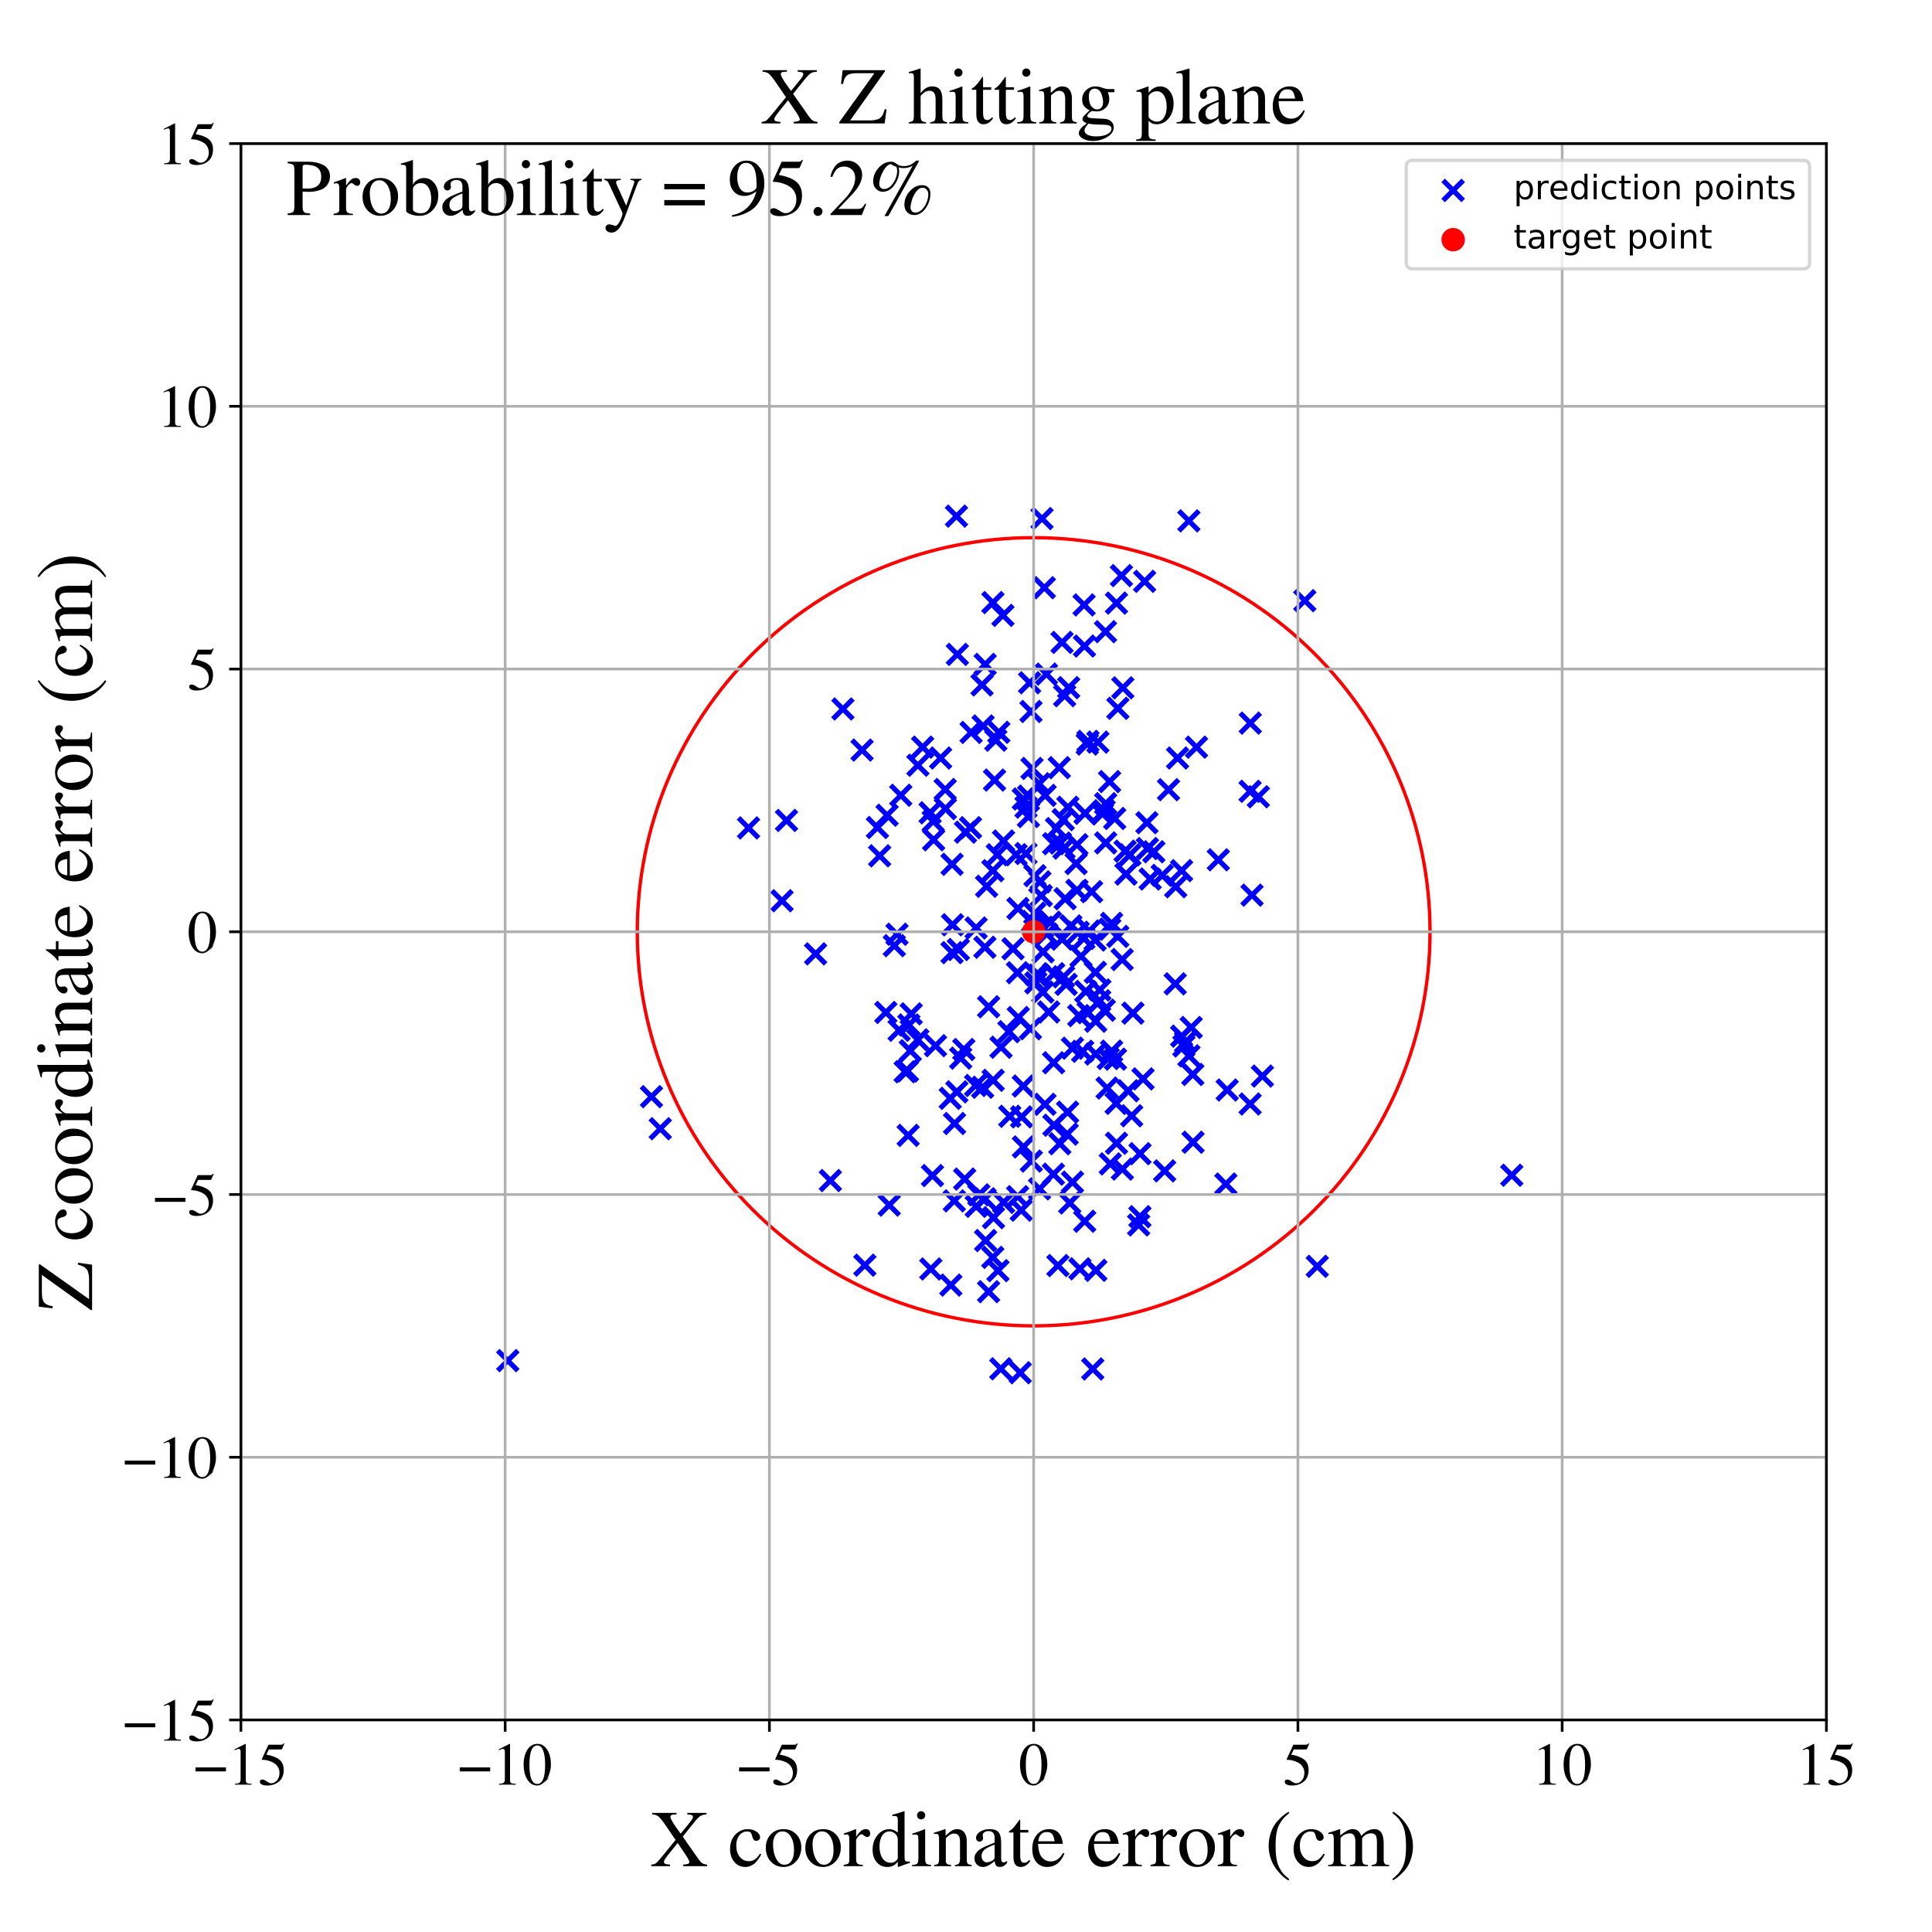 <?xml version="1.0" encoding="utf-8" standalone="no"?>
<!DOCTYPE svg PUBLIC "-//W3C//DTD SVG 1.1//EN"
  "http://www.w3.org/Graphics/SVG/1.1/DTD/svg11.dtd">
<!-- Created with matplotlib (https://matplotlib.org/) -->
<svg height="576pt" version="1.1" viewBox="0 0 576 576" width="576pt" xmlns="http://www.w3.org/2000/svg" xmlns:xlink="http://www.w3.org/1999/xlink">
 <defs>
  <style type="text/css">
*{stroke-linecap:butt;stroke-linejoin:round;}
  </style>
 </defs>
 <g id="figure_1">
  <g id="patch_1">
   <path d="M 0 576 
L 576 576 
L 576 0 
L 0 0 
z
" style="fill:#ffffff;"/>
  </g>
  <g id="axes_1">
   <g id="patch_2">
    <path d="M 71.822 512.784 
L 544.52 512.784 
L 544.52 42.802 
L 71.822 42.802 
z
" style="fill:#ffffff;"/>
   </g>
   <g id="PathCollection_1">
    <defs>
     <path d="M -3 3 
L 3 -3 
M -3 -3 
L 3 3 
" id="m64178f3de1" style="stroke:#0000ff;stroke-width:1.5;"/>
    </defs>
    <g clip-path="url(#p45f97fb0d6)">
     <use style="fill:#0000ff;stroke:#0000ff;stroke-width:1.5;" x="257.014" xlink:href="#m64178f3de1" y="223.62"/>
     <use style="fill:#0000ff;stroke:#0000ff;stroke-width:1.5;" x="308.556" xlink:href="#m64178f3de1" y="261.078"/>
     <use style="fill:#0000ff;stroke:#0000ff;stroke-width:1.5;" x="302.015" xlink:href="#m64178f3de1" y="282.855"/>
     <use style="fill:#0000ff;stroke:#0000ff;stroke-width:1.5;" x="330.808" xlink:href="#m64178f3de1" y="233.019"/>
     <use style="fill:#0000ff;stroke:#0000ff;stroke-width:1.5;" x="319.751" xlink:href="#m64178f3de1" y="352.441"/>
     <use style="fill:#0000ff;stroke:#0000ff;stroke-width:1.5;" x="324.396" xlink:href="#m64178f3de1" y="301.925"/>
     <use style="fill:#0000ff;stroke:#0000ff;stroke-width:1.5;" x="317.551" xlink:href="#m64178f3de1" y="267.943"/>
     <use style="fill:#0000ff;stroke:#0000ff;stroke-width:1.5;" x="306.608" xlink:href="#m64178f3de1" y="243.437"/>
     <use style="fill:#0000ff;stroke:#0000ff;stroke-width:1.5;" x="332.564" xlink:href="#m64178f3de1" y="315.767"/>
     <use style="fill:#0000ff;stroke:#0000ff;stroke-width:1.5;" x="299.008" xlink:href="#m64178f3de1" y="183.465"/>
     <use style="fill:#0000ff;stroke:#0000ff;stroke-width:1.5;" x="303.494" xlink:href="#m64178f3de1" y="270.856"/>
     <use style="fill:#0000ff;stroke:#0000ff;stroke-width:1.5;" x="318.607" xlink:href="#m64178f3de1" y="205.013"/>
     <use style="fill:#0000ff;stroke:#0000ff;stroke-width:1.5;" x="339.847" xlink:href="#m64178f3de1" y="362.741"/>
     <use style="fill:#0000ff;stroke:#0000ff;stroke-width:1.5;" x="335.695" xlink:href="#m64178f3de1" y="260.602"/>
     <use style="fill:#0000ff;stroke:#0000ff;stroke-width:1.5;" x="307.849" xlink:href="#m64178f3de1" y="274.712"/>
     <use style="fill:#0000ff;stroke:#0000ff;stroke-width:1.5;" x="151.391" xlink:href="#m64178f3de1" y="405.652"/>
     <use style="fill:#0000ff;stroke:#0000ff;stroke-width:1.5;" x="294.745" xlink:href="#m64178f3de1" y="300.152"/>
     <use style="fill:#0000ff;stroke:#0000ff;stroke-width:1.5;" x="326.689" xlink:href="#m64178f3de1" y="314.238"/>
     <use style="fill:#0000ff;stroke:#0000ff;stroke-width:1.5;" x="296.014" xlink:href="#m64178f3de1" y="259.581"/>
     <use style="fill:#0000ff;stroke:#0000ff;stroke-width:1.5;" x="310.908" xlink:href="#m64178f3de1" y="295.771"/>
     <use style="fill:#0000ff;stroke:#0000ff;stroke-width:1.5;" x="373.271" xlink:href="#m64178f3de1" y="266.871"/>
     <use style="fill:#0000ff;stroke:#0000ff;stroke-width:1.5;" x="310.015" xlink:href="#m64178f3de1" y="262.914"/>
     <use style="fill:#0000ff;stroke:#0000ff;stroke-width:1.5;" x="270.545" xlink:href="#m64178f3de1" y="319.287"/>
     <use style="fill:#0000ff;stroke:#0000ff;stroke-width:1.5;" x="278" xlink:href="#m64178f3de1" y="350.483"/>
     <use style="fill:#0000ff;stroke:#0000ff;stroke-width:1.5;" x="329.64" xlink:href="#m64178f3de1" y="251.299"/>
     <use style="fill:#0000ff;stroke:#0000ff;stroke-width:1.5;" x="268.553" xlink:href="#m64178f3de1" y="237.1"/>
     <use style="fill:#0000ff;stroke:#0000ff;stroke-width:1.5;" x="330.404" xlink:href="#m64178f3de1" y="315.583"/>
     <use style="fill:#0000ff;stroke:#0000ff;stroke-width:1.5;" x="323.203" xlink:href="#m64178f3de1" y="180.351"/>
     <use style="fill:#0000ff;stroke:#0000ff;stroke-width:1.5;" x="354.459" xlink:href="#m64178f3de1" y="314.776"/>
     <use style="fill:#0000ff;stroke:#0000ff;stroke-width:1.5;" x="314.054" xlink:href="#m64178f3de1" y="350.07"/>
     <use style="fill:#0000ff;stroke:#0000ff;stroke-width:1.5;" x="309.922" xlink:href="#m64178f3de1" y="354.445"/>
     <use style="fill:#0000ff;stroke:#0000ff;stroke-width:1.5;" x="332.756" xlink:href="#m64178f3de1" y="328.962"/>
     <use style="fill:#0000ff;stroke:#0000ff;stroke-width:1.5;" x="321.954" xlink:href="#m64178f3de1" y="378.279"/>
     <use style="fill:#0000ff;stroke:#0000ff;stroke-width:1.5;" x="304.472" xlink:href="#m64178f3de1" y="360.799"/>
     <use style="fill:#0000ff;stroke:#0000ff;stroke-width:1.5;" x="281.849" xlink:href="#m64178f3de1" y="241.087"/>
     <use style="fill:#0000ff;stroke:#0000ff;stroke-width:1.5;" x="325.786" xlink:href="#m64178f3de1" y="408.138"/>
     <use style="fill:#0000ff;stroke:#0000ff;stroke-width:1.5;" x="372.706" xlink:href="#m64178f3de1" y="329.143"/>
     <use style="fill:#0000ff;stroke:#0000ff;stroke-width:1.5;" x="317.102" xlink:href="#m64178f3de1" y="291.22"/>
     <use style="fill:#0000ff;stroke:#0000ff;stroke-width:1.5;" x="233.152" xlink:href="#m64178f3de1" y="268.547"/>
     <use style="fill:#0000ff;stroke:#0000ff;stroke-width:1.5;" x="262.254" xlink:href="#m64178f3de1" y="255.15"/>
     <use style="fill:#0000ff;stroke:#0000ff;stroke-width:1.5;" x="334.614" xlink:href="#m64178f3de1" y="348.546"/>
     <use style="fill:#0000ff;stroke:#0000ff;stroke-width:1.5;" x="325.438" xlink:href="#m64178f3de1" y="265.835"/>
     <use style="fill:#0000ff;stroke:#0000ff;stroke-width:1.5;" x="326.716" xlink:href="#m64178f3de1" y="378.733"/>
     <use style="fill:#0000ff;stroke:#0000ff;stroke-width:1.5;" x="283.836" xlink:href="#m64178f3de1" y="284.013"/>
     <use style="fill:#0000ff;stroke:#0000ff;stroke-width:1.5;" x="296.883" xlink:href="#m64178f3de1" y="220.678"/>
     <use style="fill:#0000ff;stroke:#0000ff;stroke-width:1.5;" x="234.491" xlink:href="#m64178f3de1" y="244.602"/>
     <use style="fill:#0000ff;stroke:#0000ff;stroke-width:1.5;" x="291.048" xlink:href="#m64178f3de1" y="359.648"/>
     <use style="fill:#0000ff;stroke:#0000ff;stroke-width:1.5;" x="327.315" xlink:href="#m64178f3de1" y="221.25"/>
     <use style="fill:#0000ff;stroke:#0000ff;stroke-width:1.5;" x="332.868" xlink:href="#m64178f3de1" y="340.838"/>
     <use style="fill:#0000ff;stroke:#0000ff;stroke-width:1.5;" x="376.366" xlink:href="#m64178f3de1" y="320.814"/>
     <use style="fill:#0000ff;stroke:#0000ff;stroke-width:1.5;" x="346.492" xlink:href="#m64178f3de1" y="260.987"/>
     <use style="fill:#0000ff;stroke:#0000ff;stroke-width:1.5;" x="318.933" xlink:href="#m64178f3de1" y="358.633"/>
     <use style="fill:#0000ff;stroke:#0000ff;stroke-width:1.5;" x="292.778" xlink:href="#m64178f3de1" y="204.201"/>
     <use style="fill:#0000ff;stroke:#0000ff;stroke-width:1.5;" x="283.845" xlink:href="#m64178f3de1" y="257.674"/>
     <use style="fill:#0000ff;stroke:#0000ff;stroke-width:1.5;" x="326.56" xlink:href="#m64178f3de1" y="289.885"/>
     <use style="fill:#0000ff;stroke:#0000ff;stroke-width:1.5;" x="295.99" xlink:href="#m64178f3de1" y="374.869"/>
     <use style="fill:#0000ff;stroke:#0000ff;stroke-width:1.5;" x="313.155" xlink:href="#m64178f3de1" y="274.938"/>
     <use style="fill:#0000ff;stroke:#0000ff;stroke-width:1.5;" x="296.101" xlink:href="#m64178f3de1" y="322.077"/>
     <use style="fill:#0000ff;stroke:#0000ff;stroke-width:1.5;" x="318.167" xlink:href="#m64178f3de1" y="338.12"/>
     <use style="fill:#0000ff;stroke:#0000ff;stroke-width:1.5;" x="334.753" xlink:href="#m64178f3de1" y="205.066"/>
     <use style="fill:#0000ff;stroke:#0000ff;stroke-width:1.5;" x="284.59" xlink:href="#m64178f3de1" y="334.955"/>
     <use style="fill:#0000ff;stroke:#0000ff;stroke-width:1.5;" x="293.846" xlink:href="#m64178f3de1" y="369.852"/>
     <use style="fill:#0000ff;stroke:#0000ff;stroke-width:1.5;" x="303.589" xlink:href="#m64178f3de1" y="303.369"/>
     <use style="fill:#0000ff;stroke:#0000ff;stroke-width:1.5;" x="352.959" xlink:href="#m64178f3de1" y="311.851"/>
     <use style="fill:#0000ff;stroke:#0000ff;stroke-width:1.5;" x="326.672" xlink:href="#m64178f3de1" y="304.463"/>
     <use style="fill:#0000ff;stroke:#0000ff;stroke-width:1.5;" x="308.812" xlink:href="#m64178f3de1" y="293.014"/>
     <use style="fill:#0000ff;stroke:#0000ff;stroke-width:1.5;" x="341.258" xlink:href="#m64178f3de1" y="173.315"/>
     <use style="fill:#0000ff;stroke:#0000ff;stroke-width:1.5;" x="322.282" xlink:href="#m64178f3de1" y="285.111"/>
     <use style="fill:#0000ff;stroke:#0000ff;stroke-width:1.5;" x="311.586" xlink:href="#m64178f3de1" y="237.133"/>
     <use style="fill:#0000ff;stroke:#0000ff;stroke-width:1.5;" x="305.08" xlink:href="#m64178f3de1" y="238.208"/>
     <use style="fill:#0000ff;stroke:#0000ff;stroke-width:1.5;" x="243.163" xlink:href="#m64178f3de1" y="284.378"/>
     <use style="fill:#0000ff;stroke:#0000ff;stroke-width:1.5;" x="291.01" xlink:href="#m64178f3de1" y="276.661"/>
     <use style="fill:#0000ff;stroke:#0000ff;stroke-width:1.5;" x="324.151" xlink:href="#m64178f3de1" y="221.836"/>
     <use style="fill:#0000ff;stroke:#0000ff;stroke-width:1.5;" x="291.823" xlink:href="#m64178f3de1" y="356.229"/>
     <use style="fill:#0000ff;stroke:#0000ff;stroke-width:1.5;" x="297.782" xlink:href="#m64178f3de1" y="218.328"/>
     <use style="fill:#0000ff;stroke:#0000ff;stroke-width:1.5;" x="324.715" xlink:href="#m64178f3de1" y="277.556"/>
     <use style="fill:#0000ff;stroke:#0000ff;stroke-width:1.5;" x="277.302" xlink:href="#m64178f3de1" y="242.324"/>
     <use style="fill:#0000ff;stroke:#0000ff;stroke-width:1.5;" x="323.707" xlink:href="#m64178f3de1" y="295.577"/>
     <use style="fill:#0000ff;stroke:#0000ff;stroke-width:1.5;" x="269.852" xlink:href="#m64178f3de1" y="319.525"/>
     <use style="fill:#0000ff;stroke:#0000ff;stroke-width:1.5;" x="294.144" xlink:href="#m64178f3de1" y="264.227"/>
     <use style="fill:#0000ff;stroke:#0000ff;stroke-width:1.5;" x="296.199" xlink:href="#m64178f3de1" y="363.037"/>
     <use style="fill:#0000ff;stroke:#0000ff;stroke-width:1.5;" x="302.918" xlink:href="#m64178f3de1" y="254.821"/>
     <use style="fill:#0000ff;stroke:#0000ff;stroke-width:1.5;" x="281.795" xlink:href="#m64178f3de1" y="235.376"/>
     <use style="fill:#0000ff;stroke:#0000ff;stroke-width:1.5;" x="319.732" xlink:href="#m64178f3de1" y="312.498"/>
     <use style="fill:#0000ff;stroke:#0000ff;stroke-width:1.5;" x="283.482" xlink:href="#m64178f3de1" y="383.133"/>
     <use style="fill:#0000ff;stroke:#0000ff;stroke-width:1.5;" x="307.372" xlink:href="#m64178f3de1" y="212.115"/>
     <use style="fill:#0000ff;stroke:#0000ff;stroke-width:1.5;" x="355.695" xlink:href="#m64178f3de1" y="340.537"/>
     <use style="fill:#0000ff;stroke:#0000ff;stroke-width:1.5;" x="309.751" xlink:href="#m64178f3de1" y="290.715"/>
     <use style="fill:#0000ff;stroke:#0000ff;stroke-width:1.5;" x="316.983" xlink:href="#m64178f3de1" y="244.372"/>
     <use style="fill:#0000ff;stroke:#0000ff;stroke-width:1.5;" x="289.512" xlink:href="#m64178f3de1" y="218.36"/>
     <use style="fill:#0000ff;stroke:#0000ff;stroke-width:1.5;" x="314.124" xlink:href="#m64178f3de1" y="316.84"/>
     <use style="fill:#0000ff;stroke:#0000ff;stroke-width:1.5;" x="293.709" xlink:href="#m64178f3de1" y="198.079"/>
     <use style="fill:#0000ff;stroke:#0000ff;stroke-width:1.5;" x="344.004" xlink:href="#m64178f3de1" y="253.946"/>
     <use style="fill:#0000ff;stroke:#0000ff;stroke-width:1.5;" x="268.057" xlink:href="#m64178f3de1" y="307.16"/>
     <use style="fill:#0000ff;stroke:#0000ff;stroke-width:1.5;" x="331.411" xlink:href="#m64178f3de1" y="313.375"/>
     <use style="fill:#0000ff;stroke:#0000ff;stroke-width:1.5;" x="257.844" xlink:href="#m64178f3de1" y="377.197"/>
     <use style="fill:#0000ff;stroke:#0000ff;stroke-width:1.5;" x="285.156" xlink:href="#m64178f3de1" y="153.88"/>
     <use style="fill:#0000ff;stroke:#0000ff;stroke-width:1.5;" x="280.427" xlink:href="#m64178f3de1" y="225.996"/>
     <use style="fill:#0000ff;stroke:#0000ff;stroke-width:1.5;" x="308.923" xlink:href="#m64178f3de1" y="290.712"/>
     <use style="fill:#0000ff;stroke:#0000ff;stroke-width:1.5;" x="336.866" xlink:href="#m64178f3de1" y="254.85"/>
     <use style="fill:#0000ff;stroke:#0000ff;stroke-width:1.5;" x="314.136" xlink:href="#m64178f3de1" y="290.297"/>
     <use style="fill:#0000ff;stroke:#0000ff;stroke-width:1.5;" x="264.467" xlink:href="#m64178f3de1" y="243.05"/>
     <use style="fill:#0000ff;stroke:#0000ff;stroke-width:1.5;" x="251.304" xlink:href="#m64178f3de1" y="211.371"/>
     <use style="fill:#0000ff;stroke:#0000ff;stroke-width:1.5;" x="353.448" xlink:href="#m64178f3de1" y="310.664"/>
     <use style="fill:#0000ff;stroke:#0000ff;stroke-width:1.5;" x="337.757" xlink:href="#m64178f3de1" y="302.05"/>
     <use style="fill:#0000ff;stroke:#0000ff;stroke-width:1.5;" x="310.44" xlink:href="#m64178f3de1" y="267.016"/>
     <use style="fill:#0000ff;stroke:#0000ff;stroke-width:1.5;" x="319.259" xlink:href="#m64178f3de1" y="276.042"/>
     <use style="fill:#0000ff;stroke:#0000ff;stroke-width:1.5;" x="351.078" xlink:href="#m64178f3de1" y="225.988"/>
     <use style="fill:#0000ff;stroke:#0000ff;stroke-width:1.5;" x="318.37" xlink:href="#m64178f3de1" y="240.674"/>
     <use style="fill:#0000ff;stroke:#0000ff;stroke-width:1.5;" x="310.836" xlink:href="#m64178f3de1" y="276.453"/>
     <use style="fill:#0000ff;stroke:#0000ff;stroke-width:1.5;" x="285.72" xlink:href="#m64178f3de1" y="283.086"/>
     <use style="fill:#0000ff;stroke:#0000ff;stroke-width:1.5;" x="314.988" xlink:href="#m64178f3de1" y="247.024"/>
     <use style="fill:#0000ff;stroke:#0000ff;stroke-width:1.5;" x="299.19" xlink:href="#m64178f3de1" y="250.742"/>
     <use style="fill:#0000ff;stroke:#0000ff;stroke-width:1.5;" x="342.899" xlink:href="#m64178f3de1" y="262.059"/>
     <use style="fill:#0000ff;stroke:#0000ff;stroke-width:1.5;" x="305.883" xlink:href="#m64178f3de1" y="254.465"/>
     <use style="fill:#0000ff;stroke:#0000ff;stroke-width:1.5;" x="312.653" xlink:href="#m64178f3de1" y="301.703"/>
     <use style="fill:#0000ff;stroke:#0000ff;stroke-width:1.5;" x="278.347" xlink:href="#m64178f3de1" y="250.368"/>
     <use style="fill:#0000ff;stroke:#0000ff;stroke-width:1.5;" x="330.072" xlink:href="#m64178f3de1" y="324.391"/>
     <use style="fill:#0000ff;stroke:#0000ff;stroke-width:1.5;" x="310.658" xlink:href="#m64178f3de1" y="154.604"/>
     <use style="fill:#0000ff;stroke:#0000ff;stroke-width:1.5;" x="329.591" xlink:href="#m64178f3de1" y="188.327"/>
     <use style="fill:#0000ff;stroke:#0000ff;stroke-width:1.5;" x="284.512" xlink:href="#m64178f3de1" y="358.019"/>
     <use style="fill:#0000ff;stroke:#0000ff;stroke-width:1.5;" x="317.412" xlink:href="#m64178f3de1" y="207.415"/>
     <use style="fill:#0000ff;stroke:#0000ff;stroke-width:1.5;" x="375.154" xlink:href="#m64178f3de1" y="237.547"/>
     <use style="fill:#0000ff;stroke:#0000ff;stroke-width:1.5;" x="270.966" xlink:href="#m64178f3de1" y="305.578"/>
     <use style="fill:#0000ff;stroke:#0000ff;stroke-width:1.5;" x="287.338" xlink:href="#m64178f3de1" y="312.894"/>
     <use style="fill:#0000ff;stroke:#0000ff;stroke-width:1.5;" x="320.822" xlink:href="#m64178f3de1" y="257.456"/>
     <use style="fill:#0000ff;stroke:#0000ff;stroke-width:1.5;" x="365.87" xlink:href="#m64178f3de1" y="324.974"/>
     <use style="fill:#0000ff;stroke:#0000ff;stroke-width:1.5;" x="332.331" xlink:href="#m64178f3de1" y="244.015"/>
     <use style="fill:#0000ff;stroke:#0000ff;stroke-width:1.5;" x="314.202" xlink:href="#m64178f3de1" y="335.464"/>
     <use style="fill:#0000ff;stroke:#0000ff;stroke-width:1.5;" x="293.094" xlink:href="#m64178f3de1" y="216.438"/>
     <use style="fill:#0000ff;stroke:#0000ff;stroke-width:1.5;" x="308.511" xlink:href="#m64178f3de1" y="272.28"/>
     <use style="fill:#0000ff;stroke:#0000ff;stroke-width:1.5;" x="270.755" xlink:href="#m64178f3de1" y="338.5"/>
     <use style="fill:#0000ff;stroke:#0000ff;stroke-width:1.5;" x="303.399" xlink:href="#m64178f3de1" y="356.772"/>
     <use style="fill:#0000ff;stroke:#0000ff;stroke-width:1.5;" x="305.083" xlink:href="#m64178f3de1" y="323.785"/>
     <use style="fill:#0000ff;stroke:#0000ff;stroke-width:1.5;" x="194.227" xlink:href="#m64178f3de1" y="326.956"/>
     <use style="fill:#0000ff;stroke:#0000ff;stroke-width:1.5;" x="354.45" xlink:href="#m64178f3de1" y="155.286"/>
     <use style="fill:#0000ff;stroke:#0000ff;stroke-width:1.5;" x="321.623" xlink:href="#m64178f3de1" y="302.795"/>
     <use style="fill:#0000ff;stroke:#0000ff;stroke-width:1.5;" x="341.935" xlink:href="#m64178f3de1" y="245.284"/>
     <use style="fill:#0000ff;stroke:#0000ff;stroke-width:1.5;" x="316.135" xlink:href="#m64178f3de1" y="251.345"/>
     <use style="fill:#0000ff;stroke:#0000ff;stroke-width:1.5;" x="326.492" xlink:href="#m64178f3de1" y="280.262"/>
     <use style="fill:#0000ff;stroke:#0000ff;stroke-width:1.5;" x="365.473" xlink:href="#m64178f3de1" y="353.004"/>
     <use style="fill:#0000ff;stroke:#0000ff;stroke-width:1.5;" x="303.348" xlink:href="#m64178f3de1" y="290.001"/>
     <use style="fill:#0000ff;stroke:#0000ff;stroke-width:1.5;" x="286.418" xlink:href="#m64178f3de1" y="315.463"/>
     <use style="fill:#0000ff;stroke:#0000ff;stroke-width:1.5;" x="348.384" xlink:href="#m64178f3de1" y="235.431"/>
     <use style="fill:#0000ff;stroke:#0000ff;stroke-width:1.5;" x="318.29" xlink:href="#m64178f3de1" y="331.571"/>
     <use style="fill:#0000ff;stroke:#0000ff;stroke-width:1.5;" x="328.683" xlink:href="#m64178f3de1" y="242.636"/>
     <use style="fill:#0000ff;stroke:#0000ff;stroke-width:1.5;" x="317.853" xlink:href="#m64178f3de1" y="293.466"/>
     <use style="fill:#0000ff;stroke:#0000ff;stroke-width:1.5;" x="247.563" xlink:href="#m64178f3de1" y="351.964"/>
     <use style="fill:#0000ff;stroke:#0000ff;stroke-width:1.5;" x="307.676" xlink:href="#m64178f3de1" y="229.097"/>
     <use style="fill:#0000ff;stroke:#0000ff;stroke-width:1.5;" x="275.075" xlink:href="#m64178f3de1" y="222.742"/>
     <use style="fill:#0000ff;stroke:#0000ff;stroke-width:1.5;" x="342.09" xlink:href="#m64178f3de1" y="252.986"/>
     <use style="fill:#0000ff;stroke:#0000ff;stroke-width:1.5;" x="277.505" xlink:href="#m64178f3de1" y="378.328"/>
     <use style="fill:#0000ff;stroke:#0000ff;stroke-width:1.5;" x="323.484" xlink:href="#m64178f3de1" y="242.474"/>
     <use style="fill:#0000ff;stroke:#0000ff;stroke-width:1.5;" x="337.395" xlink:href="#m64178f3de1" y="332.654"/>
     <use style="fill:#0000ff;stroke:#0000ff;stroke-width:1.5;" x="355.617" xlink:href="#m64178f3de1" y="320.339"/>
     <use style="fill:#0000ff;stroke:#0000ff;stroke-width:1.5;" x="347.232" xlink:href="#m64178f3de1" y="349.078"/>
     <use style="fill:#0000ff;stroke:#0000ff;stroke-width:1.5;" x="287.848" xlink:href="#m64178f3de1" y="248.099"/>
     <use style="fill:#0000ff;stroke:#0000ff;stroke-width:1.5;" x="336.313" xlink:href="#m64178f3de1" y="325.189"/>
     <use style="fill:#0000ff;stroke:#0000ff;stroke-width:1.5;" x="266.625" xlink:href="#m64178f3de1" y="281.937"/>
     <use style="fill:#0000ff;stroke:#0000ff;stroke-width:1.5;" x="321.081" xlink:href="#m64178f3de1" y="265.435"/>
     <use style="fill:#0000ff;stroke:#0000ff;stroke-width:1.5;" x="335.433" xlink:href="#m64178f3de1" y="253.76"/>
     <use style="fill:#0000ff;stroke:#0000ff;stroke-width:1.5;" x="329.641" xlink:href="#m64178f3de1" y="239.599"/>
     <use style="fill:#0000ff;stroke:#0000ff;stroke-width:1.5;" x="278.22" xlink:href="#m64178f3de1" y="244.876"/>
     <use style="fill:#0000ff;stroke:#0000ff;stroke-width:1.5;" x="310.991" xlink:href="#m64178f3de1" y="283.78"/>
     <use style="fill:#0000ff;stroke:#0000ff;stroke-width:1.5;" x="333.275" xlink:href="#m64178f3de1" y="211.172"/>
     <use style="fill:#0000ff;stroke:#0000ff;stroke-width:1.5;" x="278.907" xlink:href="#m64178f3de1" y="311.755"/>
     <use style="fill:#0000ff;stroke:#0000ff;stroke-width:1.5;" x="334.343" xlink:href="#m64178f3de1" y="171.612"/>
     <use style="fill:#0000ff;stroke:#0000ff;stroke-width:1.5;" x="285.27" xlink:href="#m64178f3de1" y="325.515"/>
     <use style="fill:#0000ff;stroke:#0000ff;stroke-width:1.5;" x="372.757" xlink:href="#m64178f3de1" y="215.589"/>
     <use style="fill:#0000ff;stroke:#0000ff;stroke-width:1.5;" x="289.343" xlink:href="#m64178f3de1" y="246.758"/>
     <use style="fill:#0000ff;stroke:#0000ff;stroke-width:1.5;" x="311.977" xlink:href="#m64178f3de1" y="200.979"/>
     <use style="fill:#0000ff;stroke:#0000ff;stroke-width:1.5;" x="315.973" xlink:href="#m64178f3de1" y="340.983"/>
     <use style="fill:#0000ff;stroke:#0000ff;stroke-width:1.5;" x="352.276" xlink:href="#m64178f3de1" y="259.57"/>
     <use style="fill:#0000ff;stroke:#0000ff;stroke-width:1.5;" x="340.777" xlink:href="#m64178f3de1" y="321.658"/>
     <use style="fill:#0000ff;stroke:#0000ff;stroke-width:1.5;" x="329.16" xlink:href="#m64178f3de1" y="241.716"/>
     <use style="fill:#0000ff;stroke:#0000ff;stroke-width:1.5;" x="305.89" xlink:href="#m64178f3de1" y="240.635"/>
     <use style="fill:#0000ff;stroke:#0000ff;stroke-width:1.5;" x="392.727" xlink:href="#m64178f3de1" y="377.539"/>
     <use style="fill:#0000ff;stroke:#0000ff;stroke-width:1.5;" x="294.731" xlink:href="#m64178f3de1" y="385.093"/>
     <use style="fill:#0000ff;stroke:#0000ff;stroke-width:1.5;" x="315.806" xlink:href="#m64178f3de1" y="228.865"/>
     <use style="fill:#0000ff;stroke:#0000ff;stroke-width:1.5;" x="283.298" xlink:href="#m64178f3de1" y="327.453"/>
     <use style="fill:#0000ff;stroke:#0000ff;stroke-width:1.5;" x="265.114" xlink:href="#m64178f3de1" y="359.284"/>
     <use style="fill:#0000ff;stroke:#0000ff;stroke-width:1.5;" x="350.524" xlink:href="#m64178f3de1" y="264.368"/>
     <use style="fill:#0000ff;stroke:#0000ff;stroke-width:1.5;" x="267.434" xlink:href="#m64178f3de1" y="278.531"/>
     <use style="fill:#0000ff;stroke:#0000ff;stroke-width:1.5;" x="273.655" xlink:href="#m64178f3de1" y="228.145"/>
     <use style="fill:#0000ff;stroke:#0000ff;stroke-width:1.5;" x="314.12" xlink:href="#m64178f3de1" y="251.542"/>
     <use style="fill:#0000ff;stroke:#0000ff;stroke-width:1.5;" x="331.01" xlink:href="#m64178f3de1" y="346.999"/>
     <use style="fill:#0000ff;stroke:#0000ff;stroke-width:1.5;" x="321.076" xlink:href="#m64178f3de1" y="251.834"/>
     <use style="fill:#0000ff;stroke:#0000ff;stroke-width:1.5;" x="271.667" xlink:href="#m64178f3de1" y="302.261"/>
     <use style="fill:#0000ff;stroke:#0000ff;stroke-width:1.5;" x="311.355" xlink:href="#m64178f3de1" y="175.216"/>
     <use style="fill:#0000ff;stroke:#0000ff;stroke-width:1.5;" x="298.434" xlink:href="#m64178f3de1" y="312.223"/>
     <use style="fill:#0000ff;stroke:#0000ff;stroke-width:1.5;" x="307.471" xlink:href="#m64178f3de1" y="346.16"/>
     <use style="fill:#0000ff;stroke:#0000ff;stroke-width:1.5;" x="323.151" xlink:href="#m64178f3de1" y="279.77"/>
     <use style="fill:#0000ff;stroke:#0000ff;stroke-width:1.5;" x="299.211" xlink:href="#m64178f3de1" y="358.463"/>
     <use style="fill:#0000ff;stroke:#0000ff;stroke-width:1.5;" x="316.63" xlink:href="#m64178f3de1" y="191.522"/>
     <use style="fill:#0000ff;stroke:#0000ff;stroke-width:1.5;" x="297.531" xlink:href="#m64178f3de1" y="378.825"/>
     <use style="fill:#0000ff;stroke:#0000ff;stroke-width:1.5;" x="334.555" xlink:href="#m64178f3de1" y="286.069"/>
     <use style="fill:#0000ff;stroke:#0000ff;stroke-width:1.5;" x="293.646" xlink:href="#m64178f3de1" y="357.392"/>
     <use style="fill:#0000ff;stroke:#0000ff;stroke-width:1.5;" x="264.099" xlink:href="#m64178f3de1" y="301.848"/>
     <use style="fill:#0000ff;stroke:#0000ff;stroke-width:1.5;" x="311.548" xlink:href="#m64178f3de1" y="329.227"/>
     <use style="fill:#0000ff;stroke:#0000ff;stroke-width:1.5;" x="315.405" xlink:href="#m64178f3de1" y="377.306"/>
     <use style="fill:#0000ff;stroke:#0000ff;stroke-width:1.5;" x="312.093" xlink:href="#m64178f3de1" y="278.444"/>
     <use style="fill:#0000ff;stroke:#0000ff;stroke-width:1.5;" x="322.775" xlink:href="#m64178f3de1" y="313.429"/>
     <use style="fill:#0000ff;stroke:#0000ff;stroke-width:1.5;" x="355.138" xlink:href="#m64178f3de1" y="306.331"/>
     <use style="fill:#0000ff;stroke:#0000ff;stroke-width:1.5;" x="321.449" xlink:href="#m64178f3de1" y="277.946"/>
     <use style="fill:#0000ff;stroke:#0000ff;stroke-width:1.5;" x="330.87" xlink:href="#m64178f3de1" y="277.02"/>
     <use style="fill:#0000ff;stroke:#0000ff;stroke-width:1.5;" x="324.352" xlink:href="#m64178f3de1" y="221.025"/>
     <use style="fill:#0000ff;stroke:#0000ff;stroke-width:1.5;" x="339.874" xlink:href="#m64178f3de1" y="343.954"/>
     <use style="fill:#0000ff;stroke:#0000ff;stroke-width:1.5;" x="296.022" xlink:href="#m64178f3de1" y="179.647"/>
     <use style="fill:#0000ff;stroke:#0000ff;stroke-width:1.5;" x="332.857" xlink:href="#m64178f3de1" y="179.807"/>
     <use style="fill:#0000ff;stroke:#0000ff;stroke-width:1.5;" x="261.596" xlink:href="#m64178f3de1" y="246.713"/>
     <use style="fill:#0000ff;stroke:#0000ff;stroke-width:1.5;" x="300.791" xlink:href="#m64178f3de1" y="307.58"/>
     <use style="fill:#0000ff;stroke:#0000ff;stroke-width:1.5;" x="271.394" xlink:href="#m64178f3de1" y="313.255"/>
     <use style="fill:#0000ff;stroke:#0000ff;stroke-width:1.5;" x="389.008" xlink:href="#m64178f3de1" y="179.076"/>
     <use style="fill:#0000ff;stroke:#0000ff;stroke-width:1.5;" x="273.625" xlink:href="#m64178f3de1" y="310.012"/>
     <use style="fill:#0000ff;stroke:#0000ff;stroke-width:1.5;" x="296.515" xlink:href="#m64178f3de1" y="232.567"/>
     <use style="fill:#0000ff;stroke:#0000ff;stroke-width:1.5;" x="350.376" xlink:href="#m64178f3de1" y="293.317"/>
     <use style="fill:#0000ff;stroke:#0000ff;stroke-width:1.5;" x="196.846" xlink:href="#m64178f3de1" y="336.513"/>
     <use style="fill:#0000ff;stroke:#0000ff;stroke-width:1.5;" x="327.842" xlink:href="#m64178f3de1" y="298.368"/>
     <use style="fill:#0000ff;stroke:#0000ff;stroke-width:1.5;" x="283.978" xlink:href="#m64178f3de1" y="275.71"/>
     <use style="fill:#0000ff;stroke:#0000ff;stroke-width:1.5;" x="287.603" xlink:href="#m64178f3de1" y="351.523"/>
     <use style="fill:#0000ff;stroke:#0000ff;stroke-width:1.5;" x="331.412" xlink:href="#m64178f3de1" y="275.292"/>
     <use style="fill:#0000ff;stroke:#0000ff;stroke-width:1.5;" x="327.901" xlink:href="#m64178f3de1" y="295.145"/>
     <use style="fill:#0000ff;stroke:#0000ff;stroke-width:1.5;" x="292.959" xlink:href="#m64178f3de1" y="324.146"/>
     <use style="fill:#0000ff;stroke:#0000ff;stroke-width:1.5;" x="304.573" xlink:href="#m64178f3de1" y="332.986"/>
     <use style="fill:#0000ff;stroke:#0000ff;stroke-width:1.5;" x="304.167" xlink:href="#m64178f3de1" y="409.261"/>
     <use style="fill:#0000ff;stroke:#0000ff;stroke-width:1.5;" x="306.682" xlink:href="#m64178f3de1" y="237.345"/>
     <use style="fill:#0000ff;stroke:#0000ff;stroke-width:1.5;" x="307.208" xlink:href="#m64178f3de1" y="306.702"/>
     <use style="fill:#0000ff;stroke:#0000ff;stroke-width:1.5;" x="301.046" xlink:href="#m64178f3de1" y="332.81"/>
     <use style="fill:#0000ff;stroke:#0000ff;stroke-width:1.5;" x="323.319" xlink:href="#m64178f3de1" y="192.608"/>
     <use style="fill:#0000ff;stroke:#0000ff;stroke-width:1.5;" x="306.962" xlink:href="#m64178f3de1" y="203.555"/>
     <use style="fill:#0000ff;stroke:#0000ff;stroke-width:1.5;" x="298.37" xlink:href="#m64178f3de1" y="408.084"/>
     <use style="fill:#0000ff;stroke:#0000ff;stroke-width:1.5;" x="450.717" xlink:href="#m64178f3de1" y="350.381"/>
     <use style="fill:#0000ff;stroke:#0000ff;stroke-width:1.5;" x="290.867" xlink:href="#m64178f3de1" y="323.613"/>
     <use style="fill:#0000ff;stroke:#0000ff;stroke-width:1.5;" x="316.659" xlink:href="#m64178f3de1" y="279.999"/>
     <use style="fill:#0000ff;stroke:#0000ff;stroke-width:1.5;" x="323.384" xlink:href="#m64178f3de1" y="364.1"/>
     <use style="fill:#0000ff;stroke:#0000ff;stroke-width:1.5;" x="363.229" xlink:href="#m64178f3de1" y="256.339"/>
     <use style="fill:#0000ff;stroke:#0000ff;stroke-width:1.5;" x="329.233" xlink:href="#m64178f3de1" y="301.183"/>
     <use style="fill:#0000ff;stroke:#0000ff;stroke-width:1.5;" x="317.215" xlink:href="#m64178f3de1" y="252.861"/>
     <use style="fill:#0000ff;stroke:#0000ff;stroke-width:1.5;" x="293.629" xlink:href="#m64178f3de1" y="282.417"/>
     <use style="fill:#0000ff;stroke:#0000ff;stroke-width:1.5;" x="223.168" xlink:href="#m64178f3de1" y="246.832"/>
     <use style="fill:#0000ff;stroke:#0000ff;stroke-width:1.5;" x="333.239" xlink:href="#m64178f3de1" y="279.173"/>
     <use style="fill:#0000ff;stroke:#0000ff;stroke-width:1.5;" x="309.812" xlink:href="#m64178f3de1" y="233.668"/>
     <use style="fill:#0000ff;stroke:#0000ff;stroke-width:1.5;" x="285.419" xlink:href="#m64178f3de1" y="195.099"/>
     <use style="fill:#0000ff;stroke:#0000ff;stroke-width:1.5;" x="372.696" xlink:href="#m64178f3de1" y="235.917"/>
     <use style="fill:#0000ff;stroke:#0000ff;stroke-width:1.5;" x="356.722" xlink:href="#m64178f3de1" y="222.755"/>
     <use style="fill:#0000ff;stroke:#0000ff;stroke-width:1.5;" x="339.474" xlink:href="#m64178f3de1" y="365.195"/>
     <use style="fill:#0000ff;stroke:#0000ff;stroke-width:1.5;" x="297.329" xlink:href="#m64178f3de1" y="254.829"/>
     <use style="fill:#0000ff;stroke:#0000ff;stroke-width:1.5;" x="305.128" xlink:href="#m64178f3de1" y="341.944"/>
     <use style="fill:#0000ff;stroke:#0000ff;stroke-width:1.5;" x="352.295" xlink:href="#m64178f3de1" y="308.911"/>
    </g>
   </g>
   <g id="PathCollection_2">
    <defs>
     <path d="M 0 3 
C 0.796 3 1.559 2.684 2.121 2.121 
C 2.684 1.559 3 0.796 3 0 
C 3 -0.796 2.684 -1.559 2.121 -2.121 
C 1.559 -2.684 0.796 -3 0 -3 
C -0.796 -3 -1.559 -2.684 -2.121 -2.121 
C -2.684 -1.559 -3 -0.796 -3 0 
C -3 0.796 -2.684 1.559 -2.121 2.121 
C -1.559 2.684 -0.796 3 0 3 
z
" id="m49aea63403" style="stroke:#ff0000;"/>
    </defs>
    <g clip-path="url(#p45f97fb0d6)">
     <use style="fill:#ff0000;stroke:#ff0000;" x="308.171" xlink:href="#m49aea63403" y="277.793"/>
    </g>
   </g>
   <g id="patch_3">
    <path clip-path="url(#p45f97fb0d6)" d="M 308.171 395.288 
C 339.511 395.288 369.572 382.908 391.733 360.875 
C 413.894 338.841 426.346 308.953 426.346 277.793 
C 426.346 246.633 413.894 216.745 391.733 194.711 
C 369.572 172.677 339.511 160.297 308.171 160.297 
C 276.831 160.297 246.77 172.677 224.609 194.711 
C 202.448 216.745 189.997 246.633 189.997 277.793 
C 189.997 308.953 202.448 338.841 224.609 360.875 
C 246.77 382.908 276.831 395.288 308.171 395.288 
z
" style="fill:none;stroke:#ff0000;stroke-linejoin:miter;"/>
   </g>
   <g id="matplotlib.axis_1">
    <g id="xtick_1">
     <g id="line2d_1">
      <path clip-path="url(#p45f97fb0d6)" d="M 71.822 512.784 
L 71.822 42.802 
" style="fill:none;stroke:#b0b0b0;stroke-linecap:square;stroke-width:0.8;"/>
     </g>
     <g id="line2d_2">
      <defs>
       <path d="M 0 0 
L 0 3.5 
" id="mad0a827ae7" style="stroke:#000000;stroke-width:0.8;"/>
      </defs>
      <g>
       <use style="stroke:#000000;stroke-width:0.8;" x="71.822" xlink:href="#mad0a827ae7" y="512.784"/>
      </g>
     </g>
     <g id="text_1">
      <!-- −15 -->
      <defs>
       <path d="M 3 22 
L 3 28.594 
L 53.406 28.594 
L 53.406 22 
z
" id="FreeSerif-8722"/>
       <path d="M 18.297 59.297 
Q 16.5 59.297 11.094 57.094 
L 11.094 58.5 
L 29.094 67.594 
L 29.906 67.406 
L 29.906 7.406 
Q 29.906 3.797 31.703 2.688 
Q 33.5 1.594 39.406 1.5 
L 39.406 0 
L 11.797 0 
L 11.797 1.5 
Q 17.406 1.703 19.344 3.141 
Q 21.297 4.594 21.297 9.297 
L 21.297 54.594 
Q 21.297 59.297 18.297 59.297 
z
" id="FreeSerif-49"/>
       <path d="M 35.703 19.406 
Q 35.703 24.703 33.344 28.797 
Q 31 32.906 27.641 35.156 
Q 24.297 37.406 20.141 38.844 
Q 16 40.297 12.953 40.75 
Q 9.906 41.203 7.594 41.203 
Q 6.406 41.203 6.406 42 
Q 6.406 42.297 6.5 42.5 
L 17.406 66.203 
L 38.297 66.203 
Q 39.906 66.203 40.844 66.703 
Q 41.797 67.203 42.906 68.797 
L 43.797 68.094 
L 40 59.203 
Q 39.594 58.297 37.703 58.297 
L 18.094 58.297 
L 13.906 49.797 
Q 28.5 47.203 35.594 41.344 
Q 42.703 35.5 42.703 24.203 
Q 42.703 18.297 40.844 13.688 
Q 39 9.094 36.141 6.297 
Q 33.297 3.5 29.547 1.703 
Q 25.797 -0.094 22.344 -0.75 
Q 18.906 -1.406 15.406 -1.406 
Q 9.797 -1.406 6.5 0.25 
Q 3.203 1.906 3.203 4.797 
Q 3.203 8.5 7.5 8.5 
Q 10.297 8.5 14.75 5.391 
Q 19.203 2.297 21.797 2.297 
Q 27.703 2.297 31.703 7.25 
Q 35.703 12.203 35.703 19.406 
z
" id="FreeSerif-53"/>
      </defs>
      <g transform="translate(57.746 532.077)scale(0.18 -0.18)">
       <use xlink:href="#FreeSerif-8722"/>
       <use x="56.4" xlink:href="#FreeSerif-49"/>
       <use x="106.4" xlink:href="#FreeSerif-53"/>
      </g>
     </g>
    </g>
    <g id="xtick_2">
     <g id="line2d_3">
      <path clip-path="url(#p45f97fb0d6)" d="M 150.605 512.784 
L 150.605 42.802 
" style="fill:none;stroke:#b0b0b0;stroke-linecap:square;stroke-width:0.8;"/>
     </g>
     <g id="line2d_4">
      <g>
       <use style="stroke:#000000;stroke-width:0.8;" x="150.605" xlink:href="#mad0a827ae7" y="512.784"/>
      </g>
     </g>
     <g id="text_2">
      <!-- −10 -->
      <defs>
       <path d="M 47.594 17.797 
Q 35.203 -1.406 25 -1.406 
Q 14.797 -1.406 8.594 8.391 
Q 2.406 18.203 2.406 33.594 
Q 2.406 48.094 8.594 57.844 
Q 14.797 67.594 25.406 67.594 
Q 35.203 67.594 41.391 58 
Q 47.594 48.406 47.594 33 
Q 47.594 17.797 35.203 -1.406 
z
M 25.094 65 
Q 12 65 12 32.703 
Q 12 1.203 25 1.203 
Q 38 1.203 38 32.797 
Q 38 48.5 34.703 56.75 
Q 31.406 65 25.094 65 
z
" id="FreeSerif-48"/>
      </defs>
      <g transform="translate(136.529 532.077)scale(0.18 -0.18)">
       <use xlink:href="#FreeSerif-8722"/>
       <use x="56.4" xlink:href="#FreeSerif-49"/>
       <use x="106.4" xlink:href="#FreeSerif-48"/>
      </g>
     </g>
    </g>
    <g id="xtick_3">
     <g id="line2d_5">
      <path clip-path="url(#p45f97fb0d6)" d="M 229.388 512.784 
L 229.388 42.802 
" style="fill:none;stroke:#b0b0b0;stroke-linecap:square;stroke-width:0.8;"/>
     </g>
     <g id="line2d_6">
      <g>
       <use style="stroke:#000000;stroke-width:0.8;" x="229.388" xlink:href="#mad0a827ae7" y="512.784"/>
      </g>
     </g>
     <g id="text_3">
      <!-- −5 -->
      <g transform="translate(219.812 532.077)scale(0.18 -0.18)">
       <use xlink:href="#FreeSerif-8722"/>
       <use x="56.4" xlink:href="#FreeSerif-53"/>
      </g>
     </g>
    </g>
    <g id="xtick_4">
     <g id="line2d_7">
      <path clip-path="url(#p45f97fb0d6)" d="M 308.171 512.784 
L 308.171 42.802 
" style="fill:none;stroke:#b0b0b0;stroke-linecap:square;stroke-width:0.8;"/>
     </g>
     <g id="line2d_8">
      <g>
       <use style="stroke:#000000;stroke-width:0.8;" x="308.171" xlink:href="#mad0a827ae7" y="512.784"/>
      </g>
     </g>
     <g id="text_4">
      <!-- 0 -->
      <g transform="translate(303.671 532.077)scale(0.18 -0.18)">
       <use xlink:href="#FreeSerif-48"/>
      </g>
     </g>
    </g>
    <g id="xtick_5">
     <g id="line2d_9">
      <path clip-path="url(#p45f97fb0d6)" d="M 386.954 512.784 
L 386.954 42.802 
" style="fill:none;stroke:#b0b0b0;stroke-linecap:square;stroke-width:0.8;"/>
     </g>
     <g id="line2d_10">
      <g>
       <use style="stroke:#000000;stroke-width:0.8;" x="386.954" xlink:href="#mad0a827ae7" y="512.784"/>
      </g>
     </g>
     <g id="text_5">
      <!-- 5 -->
      <g transform="translate(382.454 532.077)scale(0.18 -0.18)">
       <use xlink:href="#FreeSerif-53"/>
      </g>
     </g>
    </g>
    <g id="xtick_6">
     <g id="line2d_11">
      <path clip-path="url(#p45f97fb0d6)" d="M 465.737 512.784 
L 465.737 42.802 
" style="fill:none;stroke:#b0b0b0;stroke-linecap:square;stroke-width:0.8;"/>
     </g>
     <g id="line2d_12">
      <g>
       <use style="stroke:#000000;stroke-width:0.8;" x="465.737" xlink:href="#mad0a827ae7" y="512.784"/>
      </g>
     </g>
     <g id="text_6">
      <!-- 10 -->
      <g transform="translate(456.737 532.077)scale(0.18 -0.18)">
       <use xlink:href="#FreeSerif-49"/>
       <use x="50" xlink:href="#FreeSerif-48"/>
      </g>
     </g>
    </g>
    <g id="xtick_7">
     <g id="line2d_13">
      <path clip-path="url(#p45f97fb0d6)" d="M 544.52 512.784 
L 544.52 42.802 
" style="fill:none;stroke:#b0b0b0;stroke-linecap:square;stroke-width:0.8;"/>
     </g>
     <g id="line2d_14">
      <g>
       <use style="stroke:#000000;stroke-width:0.8;" x="544.52" xlink:href="#mad0a827ae7" y="512.784"/>
      </g>
     </g>
     <g id="text_7">
      <!-- 15 -->
      <g transform="translate(535.52 532.077)scale(0.18 -0.18)">
       <use xlink:href="#FreeSerif-49"/>
       <use x="50" xlink:href="#FreeSerif-53"/>
      </g>
     </g>
    </g>
    <g id="text_8">
     <!-- X coordinate error (cm) -->
     <defs>
      <path d="M 69.594 66.203 
L 69.594 64.297 
Q 64.703 64 62.047 62.344 
Q 59.406 60.703 54.703 54.906 
L 40.094 36.703 
L 59.297 9.297 
Q 62.297 5 64.297 3.703 
Q 66.297 2.406 70.406 1.906 
L 70.406 0 
L 40.703 0 
L 40.703 1.906 
Q 44.797 2.297 46.594 2.938 
Q 48.406 3.594 48.406 5 
Q 48.406 7.203 43.297 14.797 
L 33.797 28.797 
L 21.906 14 
Q 16.703 7.5 16.703 5.406 
Q 16.703 3.703 18.297 2.953 
Q 19.906 2.203 24.297 1.906 
L 24.297 0 
L 1 0 
L 1 1.906 
Q 4.906 2.203 7 3.797 
Q 9.094 5.406 15.5 13.297 
L 31.203 32.594 
L 20.297 48.594 
Q 13.297 58.906 10.25 61.5 
Q 7.203 64.094 2.203 64.297 
L 2.203 66.203 
L 32.406 66.203 
L 32.406 64.297 
L 29.594 64.203 
Q 24.797 64.094 24.797 61.297 
Q 24.797 58.094 33.297 46.297 
L 37.5 40.406 
L 48.797 54.203 
Q 52.797 59.203 52.797 61.094 
Q 52.797 62.797 51.344 63.438 
Q 49.906 64.094 45.797 64.297 
L 45.797 66.203 
z
" id="FreeSerif-88"/>
      <path id="FreeSerif-32"/>
      <path d="M 2.5 21.297 
Q 2.5 32.406 9.047 39.203 
Q 15.594 46 24.406 46 
Q 30.703 46 35.25 42.953 
Q 39.797 39.906 39.797 35.703 
Q 39.797 34 38.391 32.75 
Q 37 31.5 35 31.5 
Q 31.594 31.5 30.297 36.094 
L 29.703 38.297 
Q 28.906 41.094 27.703 42.094 
Q 26.5 43.094 23.797 43.094 
Q 17.703 43.094 13.953 38.25 
Q 10.203 33.406 10.203 25.703 
Q 10.203 17.094 14.547 11.641 
Q 18.906 6.203 25.703 6.203 
Q 30 6.203 33.094 8.25 
Q 36.203 10.297 39.797 15.594 
L 41.203 14.703 
Q 40.203 12.703 39.453 11.391 
Q 38.703 10.094 36.75 7.5 
Q 34.797 4.906 32.891 3.297 
Q 31 1.703 27.891 0.344 
Q 24.797 -1 21.5 -1 
Q 13.203 -1 7.844 5.25 
Q 2.5 11.5 2.5 21.297 
z
" id="FreeSerif-99"/>
      <path d="M 24.594 46 
Q 34.203 46 40.391 39.594 
Q 46.594 33.203 46.594 23.406 
Q 46.594 13 40.188 6 
Q 33.797 -1 24.391 -1 
Q 15 -1 8.75 5.75 
Q 2.5 12.5 2.5 22.594 
Q 2.5 32.906 8.641 39.453 
Q 14.797 46 24.594 46 
z
M 11.5 27.5 
Q 11.5 16.797 15.391 9.297 
Q 19.297 1.797 25.594 1.797 
Q 31.203 1.797 34.391 6.594 
Q 37.594 11.406 37.594 19.906 
Q 37.594 30.203 33.594 36.703 
Q 29.594 43.203 23.297 43.203 
Q 18 43.203 14.75 38.891 
Q 11.5 34.594 11.5 27.5 
z
" id="FreeSerif-111"/>
      <path d="M 30.094 36.203 
Q 28.594 36.203 26.391 37.953 
Q 24.203 39.703 23.5 39.703 
Q 21.5 39.703 19 36.797 
Q 16.5 33.906 16.5 31.5 
L 16.5 9 
Q 16.5 4.703 18.203 3.203 
Q 19.906 1.703 25 1.5 
L 25 0 
L 1 0 
L 1 1.5 
Q 5.797 2.406 6.938 3.5 
Q 8.094 4.594 8.094 8.406 
L 8.094 33.406 
Q 8.094 36.703 7.344 38.047 
Q 6.594 39.406 4.703 39.406 
Q 3.094 39.406 1.203 39 
L 1.203 40.594 
Q 9.203 43.203 16 46 
L 16.5 45.797 
L 16.5 36.594 
Q 20.203 41.906 22.797 43.953 
Q 25.406 46 28.5 46 
Q 31.094 46 32.547 44.594 
Q 34 43.203 34 40.703 
Q 34 38.594 32.953 37.391 
Q 31.906 36.203 30.094 36.203 
z
" id="FreeSerif-114"/>
      <path d="M 34.203 -1 
L 33.797 -0.703 
L 33.797 5.703 
Q 29 -1 21 -1 
Q 12.703 -1 7.594 4.953 
Q 2.5 10.906 2.5 20.5 
Q 2.5 31.094 8.594 38.547 
Q 14.703 46 23.297 46 
Q 28.703 46 33.797 41.703 
L 33.797 57.297 
Q 33.797 60.406 32.891 61.406 
Q 32 62.406 29.203 62.406 
Q 27.797 62.406 27 62.297 
L 27 63.906 
Q 36.094 66.297 41.703 68.297 
L 42.203 68.094 
L 42.203 11.406 
Q 42.203 7.906 43.047 6.797 
Q 43.906 5.703 46.594 5.703 
Q 47.094 5.703 48.906 5.797 
L 48.906 4.203 
z
M 24.906 4.203 
Q 28.703 4.203 31.25 6.344 
Q 33.797 8.5 33.797 10.203 
L 33.797 33.203 
Q 33.797 37.203 30.688 40.203 
Q 27.594 43.203 23.594 43.203 
Q 17.906 43.203 14.5 38.094 
Q 11.094 33 11.094 24.5 
Q 11.094 15.297 14.891 9.75 
Q 18.703 4.203 24.906 4.203 
z
" id="FreeSerif-100"/>
      <path d="M 6.203 39.297 
Q 4 39.297 2 39 
L 2 40.5 
Q 9 42.5 17.5 46 
L 17.906 45.703 
L 17.906 10.203 
Q 17.906 4.797 19.156 3.344 
Q 20.406 1.906 25.297 1.5 
L 25.297 0 
L 1.594 0 
L 1.594 1.5 
Q 6.797 1.797 8.141 3.297 
Q 9.5 4.797 9.5 10.203 
L 9.5 33.406 
Q 9.5 36.703 8.75 38 
Q 8 39.297 6.203 39.297 
z
M 12.797 68.297 
Q 15 68.297 16.5 66.797 
Q 18 65.297 18 63.203 
Q 18 61 16.5 59.547 
Q 15 58.094 12.797 58.094 
Q 10.703 58.094 9.25 59.594 
Q 7.797 61.094 7.797 63.188 
Q 7.797 65.297 9.297 66.797 
Q 10.797 68.297 12.797 68.297 
z
" id="FreeSerif-105"/>
      <path d="M 1 39.797 
L 1 41.5 
Q 8.406 43.703 14.797 46 
L 15.5 45.797 
L 15.5 37.906 
Q 20.594 42.703 23.547 44.344 
Q 26.5 46 30 46 
Q 35.5 46 38.641 42.047 
Q 41.797 38.094 41.797 31 
L 41.797 8.094 
Q 41.797 4.406 43 3.156 
Q 44.203 1.906 47.906 1.5 
L 47.906 0 
L 27.094 0 
L 27.094 1.5 
Q 30.906 1.797 32.156 3.5 
Q 33.406 5.203 33.406 9.906 
L 33.406 30.797 
Q 33.406 40.5 26.094 40.5 
Q 23.594 40.5 21.5 39.344 
Q 19.406 38.203 15.797 34.797 
L 15.797 6.703 
Q 15.797 4 17.188 2.891 
Q 18.594 1.797 22.406 1.5 
L 22.406 0 
L 1.203 0 
L 1.203 1.5 
Q 5 1.797 6.203 3.25 
Q 7.406 4.703 7.406 9 
L 7.406 33.797 
Q 7.406 37.5 6.594 38.844 
Q 5.797 40.203 3.703 40.203 
Q 1.797 40.203 1 39.797 
z
" id="FreeSerif-110"/>
      <path d="M 2.5 9.703 
Q 2.5 11.5 2.891 13.047 
Q 3.297 14.594 4.297 15.938 
Q 5.297 17.297 6.188 18.391 
Q 7.094 19.5 8.891 20.641 
Q 10.703 21.797 11.891 22.547 
Q 13.094 23.297 15.547 24.344 
Q 18 25.406 19.297 25.953 
Q 20.594 26.5 23.391 27.594 
Q 26.203 28.703 27.5 29.203 
L 27.5 35.297 
Q 27.5 43.594 19.906 43.594 
Q 16.906 43.594 14.797 42.141 
Q 12.703 40.703 12.703 38.703 
Q 12.703 37.906 12.953 36.5 
Q 13.203 35.094 13.203 34.703 
Q 13.203 33 11.844 31.75 
Q 10.5 30.5 8.703 30.5 
Q 7 30.5 5.703 31.797 
Q 4.406 33.094 4.406 34.797 
Q 4.406 39.5 9.25 42.75 
Q 14.094 46 21.203 46 
Q 29.406 46 32.5 42.047 
Q 35.594 38.094 35.594 30 
L 35.594 10.5 
Q 35.594 7.203 36.25 5.953 
Q 36.906 4.703 38.594 4.703 
Q 40.703 4.703 43 6.594 
L 43 4 
Q 40.406 1.094 38.453 0.047 
Q 36.5 -1 34 -1 
Q 30.906 -1 29.453 0.703 
Q 28 2.406 27.594 6.297 
Q 19 -1 13 -1 
Q 8.406 -1 5.453 2 
Q 2.5 5 2.5 9.703 
z
M 27.5 12.297 
L 27.5 26.797 
Q 18.5 23.5 14.891 20.391 
Q 11.297 17.297 11.297 12.906 
Q 11.297 8.797 13.297 6.797 
Q 15.297 4.797 17.594 4.797 
Q 21 4.797 24.906 7.094 
Q 26.5 8 27 9 
Q 27.5 10 27.5 12.297 
z
" id="FreeSerif-97"/>
      <path d="M 25.906 45 
L 25.906 41.797 
L 15.797 41.797 
L 15.797 13.203 
Q 15.797 8.5 17 6.344 
Q 18.203 4.203 21 4.203 
Q 24.094 4.203 27 7.703 
L 28.297 6.594 
Q 23.5 -1 16.297 -1 
Q 7.406 -1 7.406 11.703 
L 7.406 41.797 
L 2.094 41.797 
Q 1.703 42.094 1.703 42.5 
Q 1.703 43 2 43.297 
Q 2.297 43.594 3.141 44.141 
Q 4 44.703 5.203 45.641 
Q 6.406 46.594 8.5 49.094 
Q 10.594 51.594 13.094 55.094 
Q 14.703 57.406 15.094 57.906 
Q 15.797 57.906 15.797 56.594 
L 15.797 45 
z
" id="FreeSerif-116"/>
      <path d="M 9.703 27.703 
Q 9.906 21.406 11.406 16.844 
Q 12.906 12.297 15.297 10.047 
Q 17.703 7.797 20.141 6.844 
Q 22.594 5.906 25.297 5.906 
Q 30.094 5.906 33.641 8.297 
Q 37.203 10.703 40.797 16.406 
L 42.406 15.703 
Q 39.297 7.594 33.797 3.297 
Q 28.297 -1 21.203 -1 
Q 12.594 -1 7.547 5.047 
Q 2.5 11.094 2.5 21.406 
Q 2.5 32.5 8.344 39.25 
Q 14.203 46 23.406 46 
Q 31 46 35.203 41.453 
Q 39.406 36.906 40.5 27.703 
z
M 9.906 30.906 
L 30.297 30.906 
Q 29.297 37.406 27.188 39.906 
Q 25.094 42.406 20.5 42.406 
Q 11.5 42.406 9.906 30.906 
z
" id="FreeSerif-101"/>
      <path d="M 29.203 -17.703 
Q 26.594 -16.094 23.797 -13.844 
Q 21 -11.594 17.453 -7.594 
Q 13.906 -3.594 11.203 0.953 
Q 8.5 5.5 6.641 11.891 
Q 4.797 18.297 4.797 25.203 
Q 4.797 32.406 6.641 38.844 
Q 8.5 45.297 11 49.547 
Q 13.5 53.797 17.344 57.75 
Q 21.203 61.703 23.703 63.594 
Q 26.203 65.5 29.5 67.594 
L 30.406 66 
Q 26 62.406 23.297 59.5 
Q 20.594 56.594 18.094 51.938 
Q 15.594 47.297 14.5 40.844 
Q 13.406 34.406 13.406 25.5 
Q 13.406 16.203 14.5 9.5 
Q 15.594 2.797 18.094 -1.953 
Q 20.594 -6.703 23.297 -9.703 
Q 26 -12.703 30.406 -16.094 
z
" id="FreeSerif-40"/>
      <path d="M 1.297 39.797 
L 1.297 41.5 
Q 8.5 43.5 15.297 46 
L 16 45.797 
L 16 38.297 
Q 22.203 43 25.203 44.5 
Q 28.203 46 31.5 46 
Q 39.406 46 42.094 37.594 
Q 49.906 46 58.406 46 
Q 70 46 70 28.203 
L 70 7.594 
Q 70 2 74.297 1.703 
L 76.906 1.5 
L 76.906 0 
L 55 0 
L 55 1.5 
Q 59.406 2 60.5 3.203 
Q 61.594 4.406 61.594 8.703 
L 61.594 29.797 
Q 61.594 36 60 38.391 
Q 58.406 40.797 54.094 40.797 
Q 47.5 40.797 43.203 34.703 
L 43.203 9.5 
Q 43.203 4.797 44.641 3.188 
Q 46.094 1.594 50.406 1.5 
L 50.406 0 
L 28 0 
L 28 1.5 
Q 32.297 1.797 33.547 3.094 
Q 34.797 4.406 34.797 8.594 
L 34.797 30.297 
Q 34.797 40.797 28.203 40.797 
Q 25.406 40.797 21.953 39.391 
Q 18.5 38 16.406 34.906 
L 16.406 6.703 
Q 16.406 3.797 17.797 2.75 
Q 19.203 1.703 23.203 1.5 
L 23.203 0 
L 1 0 
L 1 1.5 
Q 5.203 1.594 6.594 3 
Q 8 4.406 8 8.5 
L 8 33.797 
Q 8 37.406 7.25 38.797 
Q 6.5 40.203 4.5 40.203 
Q 3 40.203 1.297 39.797 
z
" id="FreeSerif-109"/>
      <path d="M 4.047 67.703 
Q 6.656 66.094 9.453 63.844 
Q 12.25 61.594 15.797 57.594 
Q 19.344 53.594 22.047 49.047 
Q 24.75 44.5 26.594 38.094 
Q 28.453 31.703 28.453 24.797 
Q 28.453 17.594 26.594 11.141 
Q 24.75 4.703 22.25 0.453 
Q 19.75 -3.797 15.891 -7.75 
Q 12.047 -11.703 9.547 -13.594 
Q 7.047 -15.5 3.75 -17.594 
L 2.844 -16 
Q 7.25 -12.406 9.953 -9.5 
Q 12.656 -6.594 15.156 -1.938 
Q 17.656 2.703 18.75 9.141 
Q 19.844 15.594 19.844 24.5 
Q 19.844 33.797 18.75 40.5 
Q 17.656 47.203 15.156 51.953 
Q 12.656 56.703 9.953 59.703 
Q 7.25 62.703 2.844 66.094 
z
" id="FreeSerif-41"/>
     </defs>
     <g transform="translate(193.922 556.375)scale(0.24 -0.24)">
      <use xlink:href="#FreeSerif-88"/>
      <use x="71.4" xlink:href="#FreeSerif-32"/>
      <use x="96.4" xlink:href="#FreeSerif-99"/>
      <use x="140.784" xlink:href="#FreeSerif-111"/>
      <use x="189.884" xlink:href="#FreeSerif-111"/>
      <use x="238.969" xlink:href="#FreeSerif-114"/>
      <use x="273.453" xlink:href="#FreeSerif-100"/>
      <use x="323.353" xlink:href="#FreeSerif-105"/>
      <use x="351.137" xlink:href="#FreeSerif-110"/>
      <use x="400.037" xlink:href="#FreeSerif-97"/>
      <use x="443.522" xlink:href="#FreeSerif-116"/>
      <use x="471.822" xlink:href="#FreeSerif-101"/>
      <use x="516.222" xlink:href="#FreeSerif-32"/>
      <use x="541.222" xlink:href="#FreeSerif-101"/>
      <use x="585.606" xlink:href="#FreeSerif-114"/>
      <use x="620.106" xlink:href="#FreeSerif-114"/>
      <use x="654.59" xlink:href="#FreeSerif-111"/>
      <use x="703.675" xlink:href="#FreeSerif-114"/>
      <use x="738.175" xlink:href="#FreeSerif-32"/>
      <use x="763.175" xlink:href="#FreeSerif-40"/>
      <use x="796.475" xlink:href="#FreeSerif-99"/>
      <use x="840.859" xlink:href="#FreeSerif-109"/>
      <use x="918.759" xlink:href="#FreeSerif-41"/>
     </g>
    </g>
   </g>
   <g id="matplotlib.axis_2">
    <g id="ytick_1">
     <g id="line2d_15">
      <path clip-path="url(#p45f97fb0d6)" d="M 71.822 512.784 
L 544.52 512.784 
" style="fill:none;stroke:#b0b0b0;stroke-linecap:square;stroke-width:0.8;"/>
     </g>
     <g id="line2d_16">
      <defs>
       <path d="M 0 0 
L -3.5 0 
" id="m0ee0652857" style="stroke:#000000;stroke-width:0.8;"/>
      </defs>
      <g>
       <use style="stroke:#000000;stroke-width:0.8;" x="71.822" xlink:href="#m0ee0652857" y="512.784"/>
      </g>
     </g>
     <g id="text_9">
      <!-- −15 -->
      <g transform="translate(36.669 518.931)scale(0.18 -0.18)">
       <use xlink:href="#FreeSerif-8722"/>
       <use x="56.4" xlink:href="#FreeSerif-49"/>
       <use x="106.4" xlink:href="#FreeSerif-53"/>
      </g>
     </g>
    </g>
    <g id="ytick_2">
     <g id="line2d_17">
      <path clip-path="url(#p45f97fb0d6)" d="M 71.822 434.454 
L 544.52 434.454 
" style="fill:none;stroke:#b0b0b0;stroke-linecap:square;stroke-width:0.8;"/>
     </g>
     <g id="line2d_18">
      <g>
       <use style="stroke:#000000;stroke-width:0.8;" x="71.822" xlink:href="#m0ee0652857" y="434.454"/>
      </g>
     </g>
     <g id="text_10">
      <!-- −10 -->
      <g transform="translate(36.669 440.6)scale(0.18 -0.18)">
       <use xlink:href="#FreeSerif-8722"/>
       <use x="56.4" xlink:href="#FreeSerif-49"/>
       <use x="106.4" xlink:href="#FreeSerif-48"/>
      </g>
     </g>
    </g>
    <g id="ytick_3">
     <g id="line2d_19">
      <path clip-path="url(#p45f97fb0d6)" d="M 71.822 356.123 
L 544.52 356.123 
" style="fill:none;stroke:#b0b0b0;stroke-linecap:square;stroke-width:0.8;"/>
     </g>
     <g id="line2d_20">
      <g>
       <use style="stroke:#000000;stroke-width:0.8;" x="71.822" xlink:href="#m0ee0652857" y="356.123"/>
      </g>
     </g>
     <g id="text_11">
      <!-- −5 -->
      <g transform="translate(45.669 362.27)scale(0.18 -0.18)">
       <use xlink:href="#FreeSerif-8722"/>
       <use x="56.4" xlink:href="#FreeSerif-53"/>
      </g>
     </g>
    </g>
    <g id="ytick_4">
     <g id="line2d_21">
      <path clip-path="url(#p45f97fb0d6)" d="M 71.822 277.793 
L 544.52 277.793 
" style="fill:none;stroke:#b0b0b0;stroke-linecap:square;stroke-width:0.8;"/>
     </g>
     <g id="line2d_22">
      <g>
       <use style="stroke:#000000;stroke-width:0.8;" x="71.822" xlink:href="#m0ee0652857" y="277.793"/>
      </g>
     </g>
     <g id="text_12">
      <!-- 0 -->
      <g transform="translate(55.822 283.94)scale(0.18 -0.18)">
       <use xlink:href="#FreeSerif-48"/>
      </g>
     </g>
    </g>
    <g id="ytick_5">
     <g id="line2d_23">
      <path clip-path="url(#p45f97fb0d6)" d="M 71.822 199.462 
L 544.52 199.462 
" style="fill:none;stroke:#b0b0b0;stroke-linecap:square;stroke-width:0.8;"/>
     </g>
     <g id="line2d_24">
      <g>
       <use style="stroke:#000000;stroke-width:0.8;" x="71.822" xlink:href="#m0ee0652857" y="199.462"/>
      </g>
     </g>
     <g id="text_13">
      <!-- 5 -->
      <g transform="translate(55.822 205.609)scale(0.18 -0.18)">
       <use xlink:href="#FreeSerif-53"/>
      </g>
     </g>
    </g>
    <g id="ytick_6">
     <g id="line2d_25">
      <path clip-path="url(#p45f97fb0d6)" d="M 71.822 121.132 
L 544.52 121.132 
" style="fill:none;stroke:#b0b0b0;stroke-linecap:square;stroke-width:0.8;"/>
     </g>
     <g id="line2d_26">
      <g>
       <use style="stroke:#000000;stroke-width:0.8;" x="71.822" xlink:href="#m0ee0652857" y="121.132"/>
      </g>
     </g>
     <g id="text_14">
      <!-- 10 -->
      <g transform="translate(46.822 127.279)scale(0.18 -0.18)">
       <use xlink:href="#FreeSerif-49"/>
       <use x="50" xlink:href="#FreeSerif-48"/>
      </g>
     </g>
    </g>
    <g id="ytick_7">
     <g id="line2d_27">
      <path clip-path="url(#p45f97fb0d6)" d="M 71.822 42.802 
L 544.52 42.802 
" style="fill:none;stroke:#b0b0b0;stroke-linecap:square;stroke-width:0.8;"/>
     </g>
     <g id="line2d_28">
      <g>
       <use style="stroke:#000000;stroke-width:0.8;" x="71.822" xlink:href="#m0ee0652857" y="42.802"/>
      </g>
     </g>
     <g id="text_15">
      <!-- 15 -->
      <g transform="translate(46.822 48.948)scale(0.18 -0.18)">
       <use xlink:href="#FreeSerif-49"/>
       <use x="50" xlink:href="#FreeSerif-53"/>
      </g>
     </g>
    </g>
    <g id="text_16">
     <!-- Z coordinate error (cm) -->
     <defs>
      <path d="M 40.297 3.797 
Q 43.094 3.797 45.391 4.297 
Q 47.703 4.797 49.25 5.297 
Q 50.797 5.797 52.141 7.188 
Q 53.5 8.594 54.141 9.297 
Q 54.797 10 55.594 12.047 
Q 56.406 14.094 56.594 14.688 
Q 56.797 15.297 57.5 17.594 
L 59.797 17.594 
L 57.406 0 
L 1 0 
L 1 1.5 
L 44.703 62.406 
L 22.594 62.406 
Q 17.5 62.406 14.203 61.406 
Q 10.906 60.406 9.25 58.203 
Q 7.594 56 7 54.203 
Q 6.406 52.406 5.797 49.094 
L 3.203 49.094 
L 5.203 66.203 
L 57.797 66.203 
L 57.797 64.703 
L 14.594 3.797 
z
" id="FreeSerif-90"/>
     </defs>
     <g transform="translate(27.46 390.829)rotate(-90)scale(0.24 -0.24)">
      <use xlink:href="#FreeSerif-90"/>
      <use x="61.3" xlink:href="#FreeSerif-32"/>
      <use x="86.3" xlink:href="#FreeSerif-99"/>
      <use x="130.684" xlink:href="#FreeSerif-111"/>
      <use x="179.784" xlink:href="#FreeSerif-111"/>
      <use x="228.869" xlink:href="#FreeSerif-114"/>
      <use x="263.353" xlink:href="#FreeSerif-100"/>
      <use x="313.253" xlink:href="#FreeSerif-105"/>
      <use x="341.037" xlink:href="#FreeSerif-110"/>
      <use x="389.937" xlink:href="#FreeSerif-97"/>
      <use x="433.422" xlink:href="#FreeSerif-116"/>
      <use x="461.722" xlink:href="#FreeSerif-101"/>
      <use x="506.122" xlink:href="#FreeSerif-32"/>
      <use x="531.122" xlink:href="#FreeSerif-101"/>
      <use x="575.506" xlink:href="#FreeSerif-114"/>
      <use x="610.006" xlink:href="#FreeSerif-114"/>
      <use x="644.49" xlink:href="#FreeSerif-111"/>
      <use x="693.575" xlink:href="#FreeSerif-114"/>
      <use x="728.075" xlink:href="#FreeSerif-32"/>
      <use x="753.075" xlink:href="#FreeSerif-40"/>
      <use x="786.375" xlink:href="#FreeSerif-99"/>
      <use x="830.759" xlink:href="#FreeSerif-109"/>
      <use x="908.659" xlink:href="#FreeSerif-41"/>
     </g>
    </g>
   </g>
   <g id="patch_4">
    <path d="M 71.822 512.784 
L 71.822 42.802 
" style="fill:none;stroke:#000000;stroke-linecap:square;stroke-linejoin:miter;stroke-width:0.8;"/>
   </g>
   <g id="patch_5">
    <path d="M 544.52 512.784 
L 544.52 42.802 
" style="fill:none;stroke:#000000;stroke-linecap:square;stroke-linejoin:miter;stroke-width:0.8;"/>
   </g>
   <g id="patch_6">
    <path d="M 71.822 512.784 
L 544.52 512.784 
" style="fill:none;stroke:#000000;stroke-linecap:square;stroke-linejoin:miter;stroke-width:0.8;"/>
   </g>
   <g id="patch_7">
    <path d="M 71.822 42.802 
L 544.52 42.802 
" style="fill:none;stroke:#000000;stroke-linecap:square;stroke-linejoin:miter;stroke-width:0.8;"/>
   </g>
   <g id="text_17">
    <!-- Probability = 95.2% -->
    <defs>
     <path d="M 54.094 48.094 
Q 54.094 45.5 53.5 43.094 
Q 52.906 40.703 51.156 38 
Q 49.406 35.297 46.5 33.344 
Q 43.594 31.406 38.594 30.094 
Q 33.594 28.797 27 28.797 
Q 24 28.797 20.094 29.094 
L 20.094 10.906 
Q 20.094 5.406 21.844 3.75 
Q 23.594 2.094 29.5 1.906 
L 29.5 0 
L 1.5 0 
L 1.5 1.906 
Q 7.203 2.406 8.547 4.047 
Q 9.906 5.703 9.906 12 
L 9.906 55.297 
Q 9.906 60.703 8.5 62.203 
Q 7.094 63.703 1.5 64.297 
L 1.5 66.203 
L 27.906 66.203 
Q 32.406 66.203 36.594 65.344 
Q 40.797 64.5 44.938 62.594 
Q 49.094 60.703 51.594 57 
Q 54.094 53.297 54.094 48.094 
z
M 20.094 59.094 
L 20.094 33.094 
Q 23.594 32.797 25.797 32.797 
Q 43.203 32.797 43.203 47.5 
Q 43.203 55.203 38.391 58.844 
Q 33.594 62.5 23.5 62.5 
Q 21.5 62.5 20.797 61.797 
Q 20.094 61.094 20.094 59.094 
z
" id="FreeSerif-80"/>
     <path d="M 16 68.094 
L 16 37.5 
Q 17.5 41.203 21.391 43.594 
Q 25.297 46 29.906 46 
Q 37.406 46 42.453 39.75 
Q 47.5 33.5 47.5 24.297 
Q 47.5 13.594 40.75 6.297 
Q 34 -1 24.094 -1 
Q 18.094 -1 12.844 1.047 
Q 7.594 3.094 7.594 5.406 
L 7.594 57.297 
Q 7.594 60.406 6.641 61.406 
Q 5.703 62.406 2.703 62.406 
Q 1.594 62.406 1 62.297 
L 1 63.906 
Q 8.703 65.797 15.5 68.297 
z
M 16 32.203 
L 16 7 
Q 16 5.094 18.891 3.641 
Q 21.797 2.203 25.703 2.203 
Q 31.906 2.203 35.297 6.797 
Q 38.703 11.406 38.703 19.703 
Q 38.703 28.797 35.25 34.25 
Q 31.797 39.703 25.906 39.703 
Q 22 39.703 19 37.391 
Q 16 35.094 16 32.203 
z
" id="FreeSerif-98"/>
     <path d="M 1 62.297 
L 1 63.906 
Q 10.906 66.297 16.906 68.297 
L 17.297 68.094 
L 17.297 8.406 
Q 17.297 4.297 18.641 3.047 
Q 20 1.797 24.797 1.5 
L 24.797 0 
L 1.203 0 
L 1.203 1.5 
Q 5.906 1.906 7.406 3.297 
Q 8.906 4.703 8.906 8.703 
L 8.906 56.406 
Q 8.906 59.906 8 61.203 
Q 7.094 62.5 4.703 62.5 
Q 2.703 62.5 1 62.297 
z
" id="FreeSerif-108"/>
     <path d="M 14.203 -13.406 
Q 17 -13.406 20.094 -7.203 
Q 23.203 -1 23.203 1.906 
Q 23.203 3.203 18.797 12 
L 5.594 40.406 
Q 4.406 43 0.5 43.594 
L 0.5 45 
L 21.094 45 
L 21.094 43.5 
Q 17.906 43.406 16.594 42.797 
Q 15.297 42.203 15.297 40.797 
Q 15.297 39.297 16.297 37 
L 27.797 11.703 
L 37.5 39.297 
Q 37.906 40.203 37.906 41 
Q 37.906 43.5 33.094 43.5 
L 33.094 45 
L 46.594 45 
L 46.594 43.5 
Q 44.797 43.297 43.75 42.344 
Q 42.703 41.406 41.797 39 
L 26.406 -1.797 
Q 22.406 -12.594 18.453 -17.188 
Q 14.5 -21.797 9.5 -21.797 
Q 6.297 -21.797 4.188 -20.141 
Q 2.094 -18.5 2.094 -16 
Q 2.094 -14.203 3.391 -12.891 
Q 4.703 -11.594 6.406 -11.594 
Q 8.594 -11.594 11.094 -12.5 
Q 13.594 -13.406 14.203 -13.406 
z
" id="FreeSerif-121"/>
     <path d="M 53.406 38.594 
L 53.406 32 
L 3 32 
L 3 38.594 
z
M 53.406 18.594 
L 53.406 12 
L 3 12 
L 3 18.594 
z
" id="FreeSerif-61"/>
     <path d="M 5.906 -2.203 
L 5.594 -0.203 
Q 17 1.797 24.953 9.5 
Q 32.906 17.203 36 29.406 
Q 28.594 23.703 21 23.703 
Q 12.906 23.703 7.953 29.297 
Q 3 34.906 3 44 
Q 3 54.094 8.953 60.844 
Q 14.906 67.594 23.797 67.594 
Q 33.5 67.594 39.703 59.688 
Q 45.906 51.797 45.906 39.406 
Q 45.906 35.406 45.203 31.203 
Q 44.5 27 41.953 21.25 
Q 39.406 15.5 35.297 10.953 
Q 31.203 6.406 23.594 2.703 
Q 16 -1 5.906 -2.203 
z
M 24.594 28 
Q 26.5 28 28.891 28.547 
Q 31.297 29.094 33.75 30.938 
Q 36.203 32.797 36.203 35.5 
L 36.203 39.406 
Q 36.203 64.797 23 64.797 
Q 19.906 64.797 17.703 63.141 
Q 15.5 61.5 14.344 58.797 
Q 13.203 56.094 12.703 53.297 
Q 12.203 50.5 12.203 47.406 
Q 12.203 38.5 15.547 33.25 
Q 18.906 28 24.594 28 
z
" id="FreeSerif-57"/>
     <path d="M 12.5 10 
Q 14.797 10 16.438 8.297 
Q 18.094 6.594 18.094 4.297 
Q 18.094 2.094 16.391 0.5 
Q 14.703 -1.094 12.406 -1.094 
Q 10.203 -1.094 8.594 0.5 
Q 7 2.094 7 4.297 
Q 7 6.594 8.641 8.297 
Q 10.297 10 12.5 10 
z
" id="FreeSerif-46"/>
     <path d="M 3.094 47.703 
Q 3.594 50 4.094 51.703 
Q 4.594 53.406 6.25 56.656 
Q 7.906 59.906 9.953 62.047 
Q 12 64.203 15.641 65.891 
Q 19.297 67.594 23.906 67.594 
Q 31.703 67.594 37.047 62.5 
Q 42.406 57.406 42.406 49.906 
Q 42.406 38.594 29.594 25.203 
L 12.797 7.594 
L 36.703 7.594 
Q 40.094 7.594 41.75 8.75 
Q 43.406 9.906 46.203 14.203 
L 47.5 13.703 
L 42 0 
L 3 0 
L 3 1.203 
L 20.797 20.094 
Q 33.797 33.906 33.797 46.094 
Q 33.797 52.406 29.891 56.297 
Q 26 60.203 19.703 60.203 
Q 14.5 60.203 11.344 57.344 
Q 8.203 54.5 5.203 47.203 
z
" id="FreeSerif-50"/>
     <path d="M 66.906 37.094 
Q 71.797 37.094 74.5 34.297 
Q 77.203 31.5 77.203 26.406 
Q 77.203 20.594 74.891 14.891 
Q 72.594 9.203 68.594 5.094 
Q 63.5 0 56.906 0 
Q 51.5 0 48.203 3.547 
Q 44.906 7.094 44.906 12.906 
Q 44.906 22.297 51.656 29.688 
Q 58.406 37.094 66.906 37.094 
z
M 58.594 3 
Q 62.906 3 66.703 6.797 
Q 70.5 10.594 72.547 15.844 
Q 74.594 21.094 74.594 25.906 
Q 74.594 29.203 72.547 31.547 
Q 70.5 33.906 67.594 33.906 
Q 63 33.906 59.297 28.703 
Q 55.594 23.5 54.047 18.047 
Q 52.5 12.594 52.5 9.406 
Q 52.5 6.594 54.203 4.797 
Q 55.906 3 58.594 3 
z
M 28.203 66.203 
Q 31.297 66.203 33.188 64.844 
Q 35.094 63.5 37.438 62.141 
Q 39.797 60.797 43.906 60.797 
Q 48.594 60.797 52.047 62.297 
Q 55.5 63.797 59.5 67.594 
L 63.406 67.594 
L 24.906 -1.297 
L 20.094 -1.297 
L 55.203 61.297 
Q 50 58.297 44.203 58.297 
Q 40.297 58.297 37.703 59.297 
Q 38.406 56.797 38.406 54.906 
Q 38.406 45.594 32.453 37.25 
Q 26.5 28.906 17.906 28.906 
Q 13 28.906 9.547 32.656 
Q 6.094 36.406 6.094 41.594 
Q 6.094 51.094 12.844 58.641 
Q 19.594 66.203 28.203 66.203 
z
M 28.203 63.203 
Q 23.406 63.203 18.547 54.453 
Q 13.703 45.703 13.703 38.406 
Q 13.703 35.703 15.344 34 
Q 17 32.297 19.594 32.297 
Q 25.703 32.297 30.797 39.438 
Q 35.906 46.594 35.906 55.094 
Q 35.906 57 35 60 
Q 33 60.5 31.641 61.141 
Q 30.297 61.797 29.844 62.188 
Q 29.406 62.594 29 62.891 
Q 28.594 63.203 28.203 63.203 
z
" id="FreeSerif-37"/>
    </defs>
    <g transform="translate(85.393 64.108)scale(0.24 -0.24)">
     <use xlink:href="#FreeSerif-80"/>
     <use x="57.584" xlink:href="#FreeSerif-114"/>
     <use x="92.069" xlink:href="#FreeSerif-111"/>
     <use x="141.153" xlink:href="#FreeSerif-98"/>
     <use x="191.153" xlink:href="#FreeSerif-97"/>
     <use x="234.637" xlink:href="#FreeSerif-98"/>
     <use x="284.622" xlink:href="#FreeSerif-105"/>
     <use x="312.406" xlink:href="#FreeSerif-108"/>
     <use x="338.206" xlink:href="#FreeSerif-105"/>
     <use x="365.975" xlink:href="#FreeSerif-116"/>
     <use x="394.275" xlink:href="#FreeSerif-121"/>
     <use x="441.375" xlink:href="#FreeSerif-32"/>
     <use x="466.375" xlink:href="#FreeSerif-61"/>
     <use x="522.775" xlink:href="#FreeSerif-32"/>
     <use x="547.775" xlink:href="#FreeSerif-57"/>
     <use x="597.775" xlink:href="#FreeSerif-53"/>
     <use x="647.775" xlink:href="#FreeSerif-46"/>
     <use x="672.775" xlink:href="#FreeSerif-50"/>
     <use x="722.775" xlink:href="#FreeSerif-37"/>
    </g>
   </g>
   <g id="text_18">
    <!-- X Z hitting plane -->
    <defs>
     <path d="M 15.797 34.297 
L 15.797 10.203 
Q 15.797 5 17 3.5 
Q 18.203 2 22.594 1.5 
L 22.594 0 
L 1 0 
L 1 1.5 
Q 5.297 2.094 6.344 3.5 
Q 7.406 4.906 7.406 10.203 
L 7.406 57.297 
Q 7.406 60.5 6.547 61.5 
Q 5.703 62.5 2.797 62.5 
Q 2.094 62.5 1.094 62.297 
L 1.094 63.906 
Q 8.203 65.797 15.297 68.297 
L 15.797 68 
L 15.797 37.594 
Q 19.203 42.094 22.641 44.047 
Q 26.094 46 30.5 46 
Q 42.797 46 42.797 30.094 
L 42.797 10.203 
Q 42.797 5 43.75 3.641 
Q 44.703 2.297 48.797 1.5 
L 48.797 0 
L 27.594 0 
L 27.594 1.5 
Q 31.906 1.906 33.156 3.5 
Q 34.406 5.094 34.406 10.203 
L 34.406 30 
Q 34.406 40.594 26.906 40.594 
Q 24 40.594 21.453 39.141 
Q 18.906 37.703 15.797 34.297 
z
" id="FreeSerif-104"/>
     <path d="M 6 5.406 
Q 6 7.297 7.344 8.891 
Q 8.703 10.5 14.906 16.297 
Q 9.906 18.797 7.75 21.891 
Q 5.594 25 5.594 29.703 
Q 5.594 36.5 10.438 41.25 
Q 15.297 46 22.297 46 
Q 26.203 46 30.641 44.344 
Q 35.094 42.703 38 42.703 
L 45.703 42.703 
L 45.703 38.797 
L 37.406 38.797 
Q 39.297 34.5 39.297 30.406 
Q 39.297 23.5 34.641 19.203 
Q 30 14.906 23.703 14.906 
Q 22.5 14.906 18 15.406 
Q 16 14.797 14 12.688 
Q 12 10.594 12 9.094 
Q 12 6.703 19.797 6.406 
L 32.703 5.797 
Q 38.203 5.594 41.5 2.688 
Q 44.797 -0.203 44.797 -4.906 
Q 44.797 -12.094 36.547 -16.938 
Q 28.297 -21.797 18.797 -21.797 
Q 11.703 -21.797 6.594 -18.938 
Q 1.5 -16.094 1.5 -12.094 
Q 1.5 -9.297 3.75 -6.547 
Q 6 -3.797 11.297 0.094 
Q 8.203 1.594 7.094 2.688 
Q 6 3.797 6 5.406 
z
M 13.406 -0.203 
Q 10.297 -3.906 9.391 -5.5 
Q 8.5 -7.094 8.5 -8.797 
Q 8.5 -12.094 12.5 -14.094 
Q 16.5 -16.094 23.094 -16.094 
Q 31.594 -16.094 36.797 -13.391 
Q 42 -10.703 42 -6.406 
Q 42 -3.703 39.203 -2.594 
Q 36.406 -1.5 29.594 -1.5 
Q 19.5 -1.5 13.406 -0.203 
z
M 31.594 26.5 
Q 31.594 28.203 31.188 30.594 
Q 30.797 33 29.797 36.047 
Q 28.797 39.094 26.594 41.141 
Q 24.406 43.203 21.297 43.203 
Q 17.797 43.203 15.844 40.703 
Q 13.906 38.203 13.906 33.797 
Q 13.906 25.203 17.094 21.297 
Q 20.297 17.406 24.094 17.406 
Q 27.594 17.406 29.594 19.844 
Q 31.594 22.297 31.594 26.5 
z
" id="FreeSerif-103"/>
     <path d="M 1.406 39.297 
L 1.406 40.906 
Q 7.703 42.797 15.797 46 
L 16.406 45.797 
L 16.406 38.094 
Q 22.797 46 30.797 46 
Q 38.094 46 42.797 40 
Q 47.5 34 47.5 24.703 
Q 47.5 13.797 41.453 6.391 
Q 35.406 -1 26.5 -1 
Q 23.297 -1 21.141 -0.094 
Q 19 0.797 16.406 3.297 
L 16.406 -12.406 
Q 16.406 -17.094 18 -18.438 
Q 19.594 -19.797 25.203 -19.906 
L 25.203 -21.703 
L 1 -21.703 
L 1 -20 
Q 5.406 -19.594 6.703 -18.297 
Q 8 -17 8 -13.094 
L 8 33.703 
Q 8 37.203 7.203 38.297 
Q 6.406 39.406 3.906 39.406 
Q 2.297 39.406 1.406 39.297 
z
M 16.406 33.406 
L 16.406 8.797 
Q 16.406 6.594 19.844 4.391 
Q 23.297 2.203 26.797 2.203 
Q 32.203 2.203 35.547 7.344 
Q 38.906 12.5 38.906 20.797 
Q 38.906 29.5 35.547 34.75 
Q 32.203 40 26.594 40 
Q 23.094 40 19.75 37.797 
Q 16.406 35.594 16.406 33.406 
z
" id="FreeSerif-112"/>
    </defs>
    <g transform="translate(226.832 36.802)scale(0.24 -0.24)">
     <use xlink:href="#FreeSerif-88"/>
     <use x="71.4" xlink:href="#FreeSerif-32"/>
     <use x="96.4" xlink:href="#FreeSerif-90"/>
     <use x="157.7" xlink:href="#FreeSerif-32"/>
     <use x="182.7" xlink:href="#FreeSerif-104"/>
     <use x="232.5" xlink:href="#FreeSerif-105"/>
     <use x="260.269" xlink:href="#FreeSerif-116"/>
     <use x="288.569" xlink:href="#FreeSerif-116"/>
     <use x="316.869" xlink:href="#FreeSerif-105"/>
     <use x="344.653" xlink:href="#FreeSerif-110"/>
     <use x="393.553" xlink:href="#FreeSerif-103"/>
     <use x="440.253" xlink:href="#FreeSerif-32"/>
     <use x="465.253" xlink:href="#FreeSerif-112"/>
     <use x="515.237" xlink:href="#FreeSerif-108"/>
     <use x="541.037" xlink:href="#FreeSerif-97"/>
     <use x="584.537" xlink:href="#FreeSerif-110"/>
     <use x="633.422" xlink:href="#FreeSerif-101"/>
    </g>
   </g>
   <g id="legend_1">
    <g id="patch_8">
     <path d="M 421.24 80.158 
L 537.52 80.158 
Q 539.52 80.158 539.52 78.158 
L 539.52 49.802 
Q 539.52 47.802 537.52 47.802 
L 421.24 47.802 
Q 419.24 47.802 419.24 49.802 
L 419.24 78.158 
Q 419.24 80.158 421.24 80.158 
z
" style="fill:#ffffff;opacity:0.8;stroke:#cccccc;stroke-linejoin:miter;"/>
    </g>
    <g id="PathCollection_3">
     <g>
      <use style="fill:#0000ff;stroke:#0000ff;stroke-width:1.5;" x="433.24" xlink:href="#m64178f3de1" y="56.775"/>
     </g>
    </g>
    <g id="text_19">
     <!-- prediction points -->
     <defs>
      <path d="M 18.109 8.203 
L 18.109 -20.797 
L 9.078 -20.797 
L 9.078 54.688 
L 18.109 54.688 
L 18.109 46.391 
Q 20.953 51.266 25.266 53.625 
Q 29.594 56 35.594 56 
Q 45.562 56 51.781 48.094 
Q 58.016 40.188 58.016 27.297 
Q 58.016 14.406 51.781 6.484 
Q 45.562 -1.422 35.594 -1.422 
Q 29.594 -1.422 25.266 0.953 
Q 20.953 3.328 18.109 8.203 
z
M 48.688 27.297 
Q 48.688 37.203 44.609 42.844 
Q 40.531 48.484 33.406 48.484 
Q 26.266 48.484 22.188 42.844 
Q 18.109 37.203 18.109 27.297 
Q 18.109 17.391 22.188 11.75 
Q 26.266 6.109 33.406 6.109 
Q 40.531 6.109 44.609 11.75 
Q 48.688 17.391 48.688 27.297 
z
" id="DejaVuSans-112"/>
      <path d="M 41.109 46.297 
Q 39.594 47.172 37.812 47.578 
Q 36.031 48 33.891 48 
Q 26.266 48 22.188 43.047 
Q 18.109 38.094 18.109 28.812 
L 18.109 0 
L 9.078 0 
L 9.078 54.688 
L 18.109 54.688 
L 18.109 46.188 
Q 20.953 51.172 25.484 53.578 
Q 30.031 56 36.531 56 
Q 37.453 56 38.578 55.875 
Q 39.703 55.766 41.062 55.516 
z
" id="DejaVuSans-114"/>
      <path d="M 56.203 29.594 
L 56.203 25.203 
L 14.891 25.203 
Q 15.484 15.922 20.484 11.062 
Q 25.484 6.203 34.422 6.203 
Q 39.594 6.203 44.453 7.469 
Q 49.312 8.734 54.109 11.281 
L 54.109 2.781 
Q 49.266 0.734 44.188 -0.344 
Q 39.109 -1.422 33.891 -1.422 
Q 20.797 -1.422 13.156 6.188 
Q 5.516 13.812 5.516 26.812 
Q 5.516 40.234 12.766 48.109 
Q 20.016 56 32.328 56 
Q 43.359 56 49.781 48.891 
Q 56.203 41.797 56.203 29.594 
z
M 47.219 32.234 
Q 47.125 39.594 43.094 43.984 
Q 39.062 48.391 32.422 48.391 
Q 24.906 48.391 20.391 44.141 
Q 15.875 39.891 15.188 32.172 
z
" id="DejaVuSans-101"/>
      <path d="M 45.406 46.391 
L 45.406 75.984 
L 54.391 75.984 
L 54.391 0 
L 45.406 0 
L 45.406 8.203 
Q 42.578 3.328 38.25 0.953 
Q 33.938 -1.422 27.875 -1.422 
Q 17.969 -1.422 11.734 6.484 
Q 5.516 14.406 5.516 27.297 
Q 5.516 40.188 11.734 48.094 
Q 17.969 56 27.875 56 
Q 33.938 56 38.25 53.625 
Q 42.578 51.266 45.406 46.391 
z
M 14.797 27.297 
Q 14.797 17.391 18.875 11.75 
Q 22.953 6.109 30.078 6.109 
Q 37.203 6.109 41.297 11.75 
Q 45.406 17.391 45.406 27.297 
Q 45.406 37.203 41.297 42.844 
Q 37.203 48.484 30.078 48.484 
Q 22.953 48.484 18.875 42.844 
Q 14.797 37.203 14.797 27.297 
z
" id="DejaVuSans-100"/>
      <path d="M 9.422 54.688 
L 18.406 54.688 
L 18.406 0 
L 9.422 0 
z
M 9.422 75.984 
L 18.406 75.984 
L 18.406 64.594 
L 9.422 64.594 
z
" id="DejaVuSans-105"/>
      <path d="M 48.781 52.594 
L 48.781 44.188 
Q 44.969 46.297 41.141 47.344 
Q 37.312 48.391 33.406 48.391 
Q 24.656 48.391 19.812 42.844 
Q 14.984 37.312 14.984 27.297 
Q 14.984 17.281 19.812 11.734 
Q 24.656 6.203 33.406 6.203 
Q 37.312 6.203 41.141 7.25 
Q 44.969 8.297 48.781 10.406 
L 48.781 2.094 
Q 45.016 0.344 40.984 -0.531 
Q 36.969 -1.422 32.422 -1.422 
Q 20.062 -1.422 12.781 6.344 
Q 5.516 14.109 5.516 27.297 
Q 5.516 40.672 12.859 48.328 
Q 20.219 56 33.016 56 
Q 37.156 56 41.109 55.141 
Q 45.062 54.297 48.781 52.594 
z
" id="DejaVuSans-99"/>
      <path d="M 18.312 70.219 
L 18.312 54.688 
L 36.812 54.688 
L 36.812 47.703 
L 18.312 47.703 
L 18.312 18.016 
Q 18.312 11.328 20.141 9.422 
Q 21.969 7.516 27.594 7.516 
L 36.812 7.516 
L 36.812 0 
L 27.594 0 
Q 17.188 0 13.234 3.875 
Q 9.281 7.766 9.281 18.016 
L 9.281 47.703 
L 2.688 47.703 
L 2.688 54.688 
L 9.281 54.688 
L 9.281 70.219 
z
" id="DejaVuSans-116"/>
      <path d="M 30.609 48.391 
Q 23.391 48.391 19.188 42.75 
Q 14.984 37.109 14.984 27.297 
Q 14.984 17.484 19.156 11.844 
Q 23.344 6.203 30.609 6.203 
Q 37.797 6.203 41.984 11.859 
Q 46.188 17.531 46.188 27.297 
Q 46.188 37.016 41.984 42.703 
Q 37.797 48.391 30.609 48.391 
z
M 30.609 56 
Q 42.328 56 49.016 48.375 
Q 55.719 40.766 55.719 27.297 
Q 55.719 13.875 49.016 6.219 
Q 42.328 -1.422 30.609 -1.422 
Q 18.844 -1.422 12.172 6.219 
Q 5.516 13.875 5.516 27.297 
Q 5.516 40.766 12.172 48.375 
Q 18.844 56 30.609 56 
z
" id="DejaVuSans-111"/>
      <path d="M 54.891 33.016 
L 54.891 0 
L 45.906 0 
L 45.906 32.719 
Q 45.906 40.484 42.875 44.328 
Q 39.844 48.188 33.797 48.188 
Q 26.516 48.188 22.312 43.547 
Q 18.109 38.922 18.109 30.906 
L 18.109 0 
L 9.078 0 
L 9.078 54.688 
L 18.109 54.688 
L 18.109 46.188 
Q 21.344 51.125 25.703 53.562 
Q 30.078 56 35.797 56 
Q 45.219 56 50.047 50.172 
Q 54.891 44.344 54.891 33.016 
z
" id="DejaVuSans-110"/>
      <path id="DejaVuSans-32"/>
      <path d="M 44.281 53.078 
L 44.281 44.578 
Q 40.484 46.531 36.375 47.5 
Q 32.281 48.484 27.875 48.484 
Q 21.188 48.484 17.844 46.438 
Q 14.5 44.391 14.5 40.281 
Q 14.5 37.156 16.891 35.375 
Q 19.281 33.594 26.516 31.984 
L 29.594 31.297 
Q 39.156 29.25 43.188 25.516 
Q 47.219 21.781 47.219 15.094 
Q 47.219 7.469 41.188 3.016 
Q 35.156 -1.422 24.609 -1.422 
Q 20.219 -1.422 15.453 -0.562 
Q 10.688 0.297 5.422 2 
L 5.422 11.281 
Q 10.406 8.688 15.234 7.391 
Q 20.062 6.109 24.812 6.109 
Q 31.156 6.109 34.562 8.281 
Q 37.984 10.453 37.984 14.406 
Q 37.984 18.062 35.516 20.016 
Q 33.062 21.969 24.703 23.781 
L 21.578 24.516 
Q 13.234 26.266 9.516 29.906 
Q 5.812 33.547 5.812 39.891 
Q 5.812 47.609 11.281 51.797 
Q 16.75 56 26.812 56 
Q 31.781 56 36.172 55.266 
Q 40.578 54.547 44.281 53.078 
z
" id="DejaVuSans-115"/>
     </defs>
     <g transform="translate(451.24 59.4)scale(0.1 -0.1)">
      <use xlink:href="#DejaVuSans-112"/>
      <use x="63.477" xlink:href="#DejaVuSans-114"/>
      <use x="104.559" xlink:href="#DejaVuSans-101"/>
      <use x="166.082" xlink:href="#DejaVuSans-100"/>
      <use x="229.559" xlink:href="#DejaVuSans-105"/>
      <use x="257.342" xlink:href="#DejaVuSans-99"/>
      <use x="312.322" xlink:href="#DejaVuSans-116"/>
      <use x="351.531" xlink:href="#DejaVuSans-105"/>
      <use x="379.314" xlink:href="#DejaVuSans-111"/>
      <use x="440.496" xlink:href="#DejaVuSans-110"/>
      <use x="503.875" xlink:href="#DejaVuSans-32"/>
      <use x="535.662" xlink:href="#DejaVuSans-112"/>
      <use x="599.139" xlink:href="#DejaVuSans-111"/>
      <use x="660.32" xlink:href="#DejaVuSans-105"/>
      <use x="688.104" xlink:href="#DejaVuSans-110"/>
      <use x="751.482" xlink:href="#DejaVuSans-116"/>
      <use x="790.691" xlink:href="#DejaVuSans-115"/>
     </g>
    </g>
    <g id="PathCollection_4">
     <g>
      <use style="fill:#ff0000;stroke:#ff0000;" x="433.24" xlink:href="#m49aea63403" y="71.453"/>
     </g>
    </g>
    <g id="text_20">
     <!-- target point -->
     <defs>
      <path d="M 34.281 27.484 
Q 23.391 27.484 19.188 25 
Q 14.984 22.516 14.984 16.5 
Q 14.984 11.719 18.141 8.906 
Q 21.297 6.109 26.703 6.109 
Q 34.188 6.109 38.703 11.406 
Q 43.219 16.703 43.219 25.484 
L 43.219 27.484 
z
M 52.203 31.203 
L 52.203 0 
L 43.219 0 
L 43.219 8.297 
Q 40.141 3.328 35.547 0.953 
Q 30.953 -1.422 24.312 -1.422 
Q 15.922 -1.422 10.953 3.297 
Q 6 8.016 6 15.922 
Q 6 25.141 12.172 29.828 
Q 18.359 34.516 30.609 34.516 
L 43.219 34.516 
L 43.219 35.406 
Q 43.219 41.609 39.141 45 
Q 35.062 48.391 27.688 48.391 
Q 23 48.391 18.547 47.266 
Q 14.109 46.141 10.016 43.891 
L 10.016 52.203 
Q 14.938 54.109 19.578 55.047 
Q 24.219 56 28.609 56 
Q 40.484 56 46.344 49.844 
Q 52.203 43.703 52.203 31.203 
z
" id="DejaVuSans-97"/>
      <path d="M 45.406 27.984 
Q 45.406 37.75 41.375 43.109 
Q 37.359 48.484 30.078 48.484 
Q 22.859 48.484 18.828 43.109 
Q 14.797 37.75 14.797 27.984 
Q 14.797 18.266 18.828 12.891 
Q 22.859 7.516 30.078 7.516 
Q 37.359 7.516 41.375 12.891 
Q 45.406 18.266 45.406 27.984 
z
M 54.391 6.781 
Q 54.391 -7.172 48.188 -13.984 
Q 42 -20.797 29.203 -20.797 
Q 24.469 -20.797 20.266 -20.094 
Q 16.062 -19.391 12.109 -17.922 
L 12.109 -9.188 
Q 16.062 -11.328 19.922 -12.344 
Q 23.781 -13.375 27.781 -13.375 
Q 36.625 -13.375 41.016 -8.766 
Q 45.406 -4.156 45.406 5.172 
L 45.406 9.625 
Q 42.625 4.781 38.281 2.391 
Q 33.938 0 27.875 0 
Q 17.828 0 11.672 7.656 
Q 5.516 15.328 5.516 27.984 
Q 5.516 40.672 11.672 48.328 
Q 17.828 56 27.875 56 
Q 33.938 56 38.281 53.609 
Q 42.625 51.219 45.406 46.391 
L 45.406 54.688 
L 54.391 54.688 
z
" id="DejaVuSans-103"/>
     </defs>
     <g transform="translate(451.24 74.078)scale(0.1 -0.1)">
      <use xlink:href="#DejaVuSans-116"/>
      <use x="39.209" xlink:href="#DejaVuSans-97"/>
      <use x="100.488" xlink:href="#DejaVuSans-114"/>
      <use x="141.586" xlink:href="#DejaVuSans-103"/>
      <use x="205.062" xlink:href="#DejaVuSans-101"/>
      <use x="266.586" xlink:href="#DejaVuSans-116"/>
      <use x="305.795" xlink:href="#DejaVuSans-32"/>
      <use x="337.582" xlink:href="#DejaVuSans-112"/>
      <use x="401.059" xlink:href="#DejaVuSans-111"/>
      <use x="462.24" xlink:href="#DejaVuSans-105"/>
      <use x="490.023" xlink:href="#DejaVuSans-110"/>
      <use x="553.402" xlink:href="#DejaVuSans-116"/>
     </g>
    </g>
   </g>
  </g>
 </g>
 <defs>
  <clipPath id="p45f97fb0d6">
   <rect height="469.982" width="472.698" x="71.822" y="42.802"/>
  </clipPath>
 </defs>
</svg>
